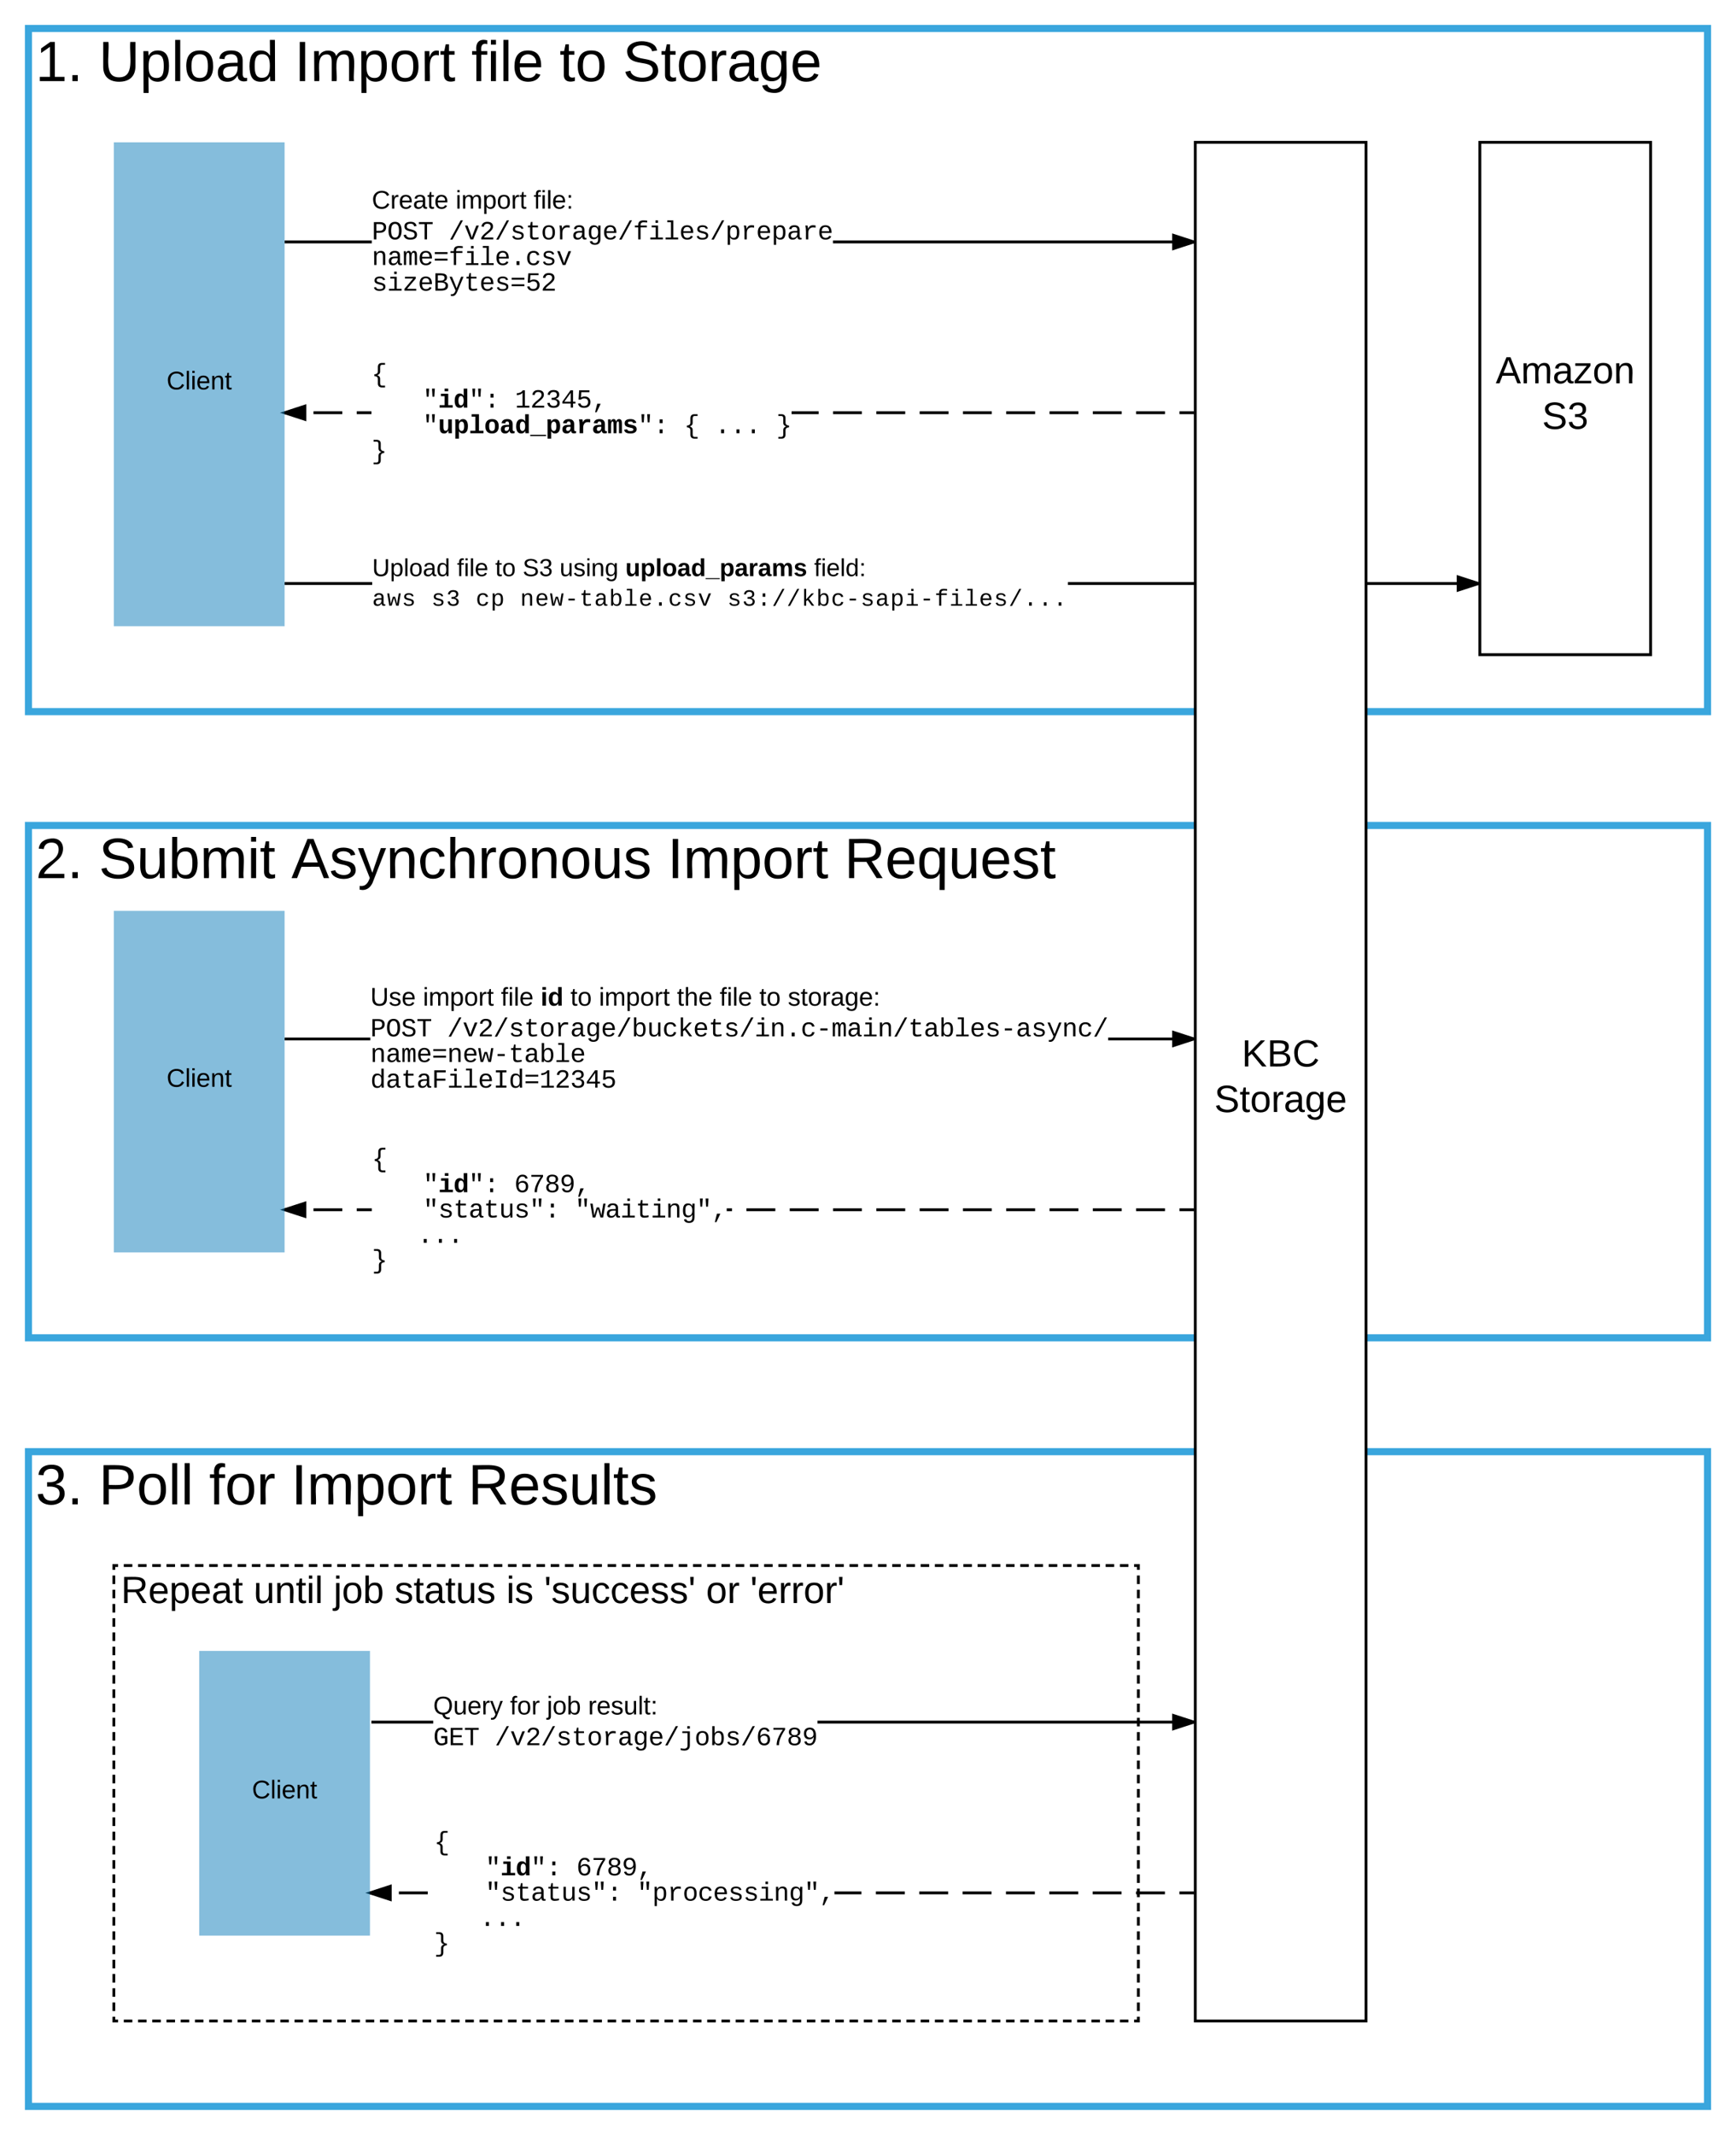 <svg xmlns="http://www.w3.org/2000/svg" xmlns:xlink="http://www.w3.org/1999/xlink" width="1220" height="1500"><g transform="translate(-80 -180)"><path d="M0 0h1360v1760H0z" fill="#fff"/><path d="M100 1660h1180v-460H100z" stroke="#3aa6dd" stroke-width="5" fill="none"/><use xlink:href="#a" transform="matrix(1,0,0,1,105,1205) translate(0 32)"/><use xlink:href="#b" transform="matrix(1,0,0,1,105,1205) translate(44.444 32)"/><use xlink:href="#c" transform="matrix(1,0,0,1,105,1205) translate(122 32)"/><use xlink:href="#d" transform="matrix(1,0,0,1,105,1205) translate(179.667 32)"/><use xlink:href="#e" transform="matrix(1,0,0,1,105,1205) translate(303.889 32)"/><path d="M160 1280h720v320H160z" fill="#fff"/><path d="M167 1280h6m4 0h6m4 0h6m4 0h6m4 0h6m4 0h6m4 0h6m4 0h6m4 0h6m4 0h6m4 0h6m4 0h6m4 0h6m4 0h6m4 0h6m4 0h6m4 0h6m4 0h6m4 0h6m4 0h6m4 0h6m4 0h6m4 0h6m4 0h6m4 0h6m4 0h6m4 0h6m4 0h6m4 0h6m4 0h6m4 0h6m4 0h6m4 0h6m4 0h6m4 0h6m4 0h6m4 0h6m4 0h6m4 0h6m4 0h6m4 0h6m4 0h6m4 0h6m4 0h6m4 0h6m4 0h6m4 0h6m4 0h6m4 0h6m4 0h6m4 0h6m4 0h6m4 0h6m4 0h6m4 0h6m4 0h6m4 0h6m4 0h6m4 0h6m4 0h6m4 0h6m4 0h6m4 0h6m4 0h6m4 0h6m4 0h6m4 0h6m4 0h6m4 0h6m4 0h6m4 0h6m4 0h3v3m0 4v6m0 4v6m0 4v6m0 4v6m0 4v6m0 4v6m0 4v6m0 4v6m0 4v6m0 4v6m0 4v6m0 4v6m0 4v6m0 4v6m0 4v6m0 4v6m0 4v6m0 4v6m0 4v6m0 4v6m0 4v6m0 4v6m0 4v6m0 4v6m0 4v6m0 4v6m0 4v6m0 4v6m0 4v6m0 4v6m0 4v6m0 4v3h-3m-4 0h-6m-4 0h-6m-4 0h-6m-4 0h-6m-4 0h-6m-4 0h-6m-4 0h-6m-4 0h-6m-4 0h-6m-4 0h-6m-4 0h-6m-4 0h-6m-4 0h-6m-4 0h-6m-4 0h-6m-4 0h-6m-4 0h-6m-4 0h-6m-4 0h-6m-4 0h-6m-4 0h-6m-4 0h-6m-4 0h-6m-4 0h-6m-4 0h-6m-4 0h-6m-4 0h-6m-4 0h-6m-4 0h-6m-4 0h-6m-4 0h-6m-4 0h-6m-4 0h-6m-4 0h-6m-4 0h-6m-4 0h-6m-4 0h-6m-4 0h-6m-4 0h-6m-4 0h-6m-4 0h-6m-4 0h-6m-4 0h-6m-4 0h-6m-4 0h-6m-4 0h-6m-4 0h-6m-4 0h-6m-4 0h-6m-4 0h-6m-4 0h-6m-4 0h-6m-4 0h-6m-4 0h-6m-4 0h-6m-4 0h-6m-4 0h-6m-4 0h-6m-4 0h-6m-4 0h-6m-4 0h-6m-4 0h-6m-4 0h-6m-4 0h-6m-4 0h-6m-4 0h-6m-4 0h-6m-4 0h-6m-4 0h-6m-4 0h-6m-4 0h-6m-4 0h-3v-3m0-4v-6m0-4v-6m0-4v-6m0-4v-6m0-4v-6m0-4v-6m0-4v-6m0-4v-6m0-4v-6m0-4v-6m0-4v-6m0-4v-6m0-4v-6m0-4v-6m0-4v-6m0-4v-6m0-4v-6m0-4v-6m0-4v-6m0-4v-6m0-4v-6m0-4v-6m0-4v-6m0-4v-6m0-4v-6m0-4v-6m0-4v-6m0-4v-6m0-4v-6m0-4v-6m0-4v-6m0-4v-3h3" stroke="#000" stroke-width="2" fill="none"/><use xlink:href="#f" transform="matrix(1,0,0,1,165,1285) translate(0 21.333)"/><use xlink:href="#g" transform="matrix(1,0,0,1,165,1285) translate(93.259 21.333)"/><use xlink:href="#h" transform="matrix(1,0,0,1,165,1285) translate(149.407 21.333)"/><use xlink:href="#i" transform="matrix(1,0,0,1,165,1285) translate(192.296 21.333)"/><use xlink:href="#j" transform="matrix(1,0,0,1,165,1285) translate(270.815 21.333)"/><use xlink:href="#k" transform="matrix(1,0,0,1,165,1285) translate(297.407 21.333)"/><use xlink:href="#l" transform="matrix(1,0,0,1,165,1285) translate(411.185 21.333)"/><use xlink:href="#m" transform="matrix(1,0,0,1,165,1285) translate(442.222 21.333)"/><path d="M100 1120h1180V760H100z" stroke="#3aa6dd" stroke-width="5" fill="none"/><use xlink:href="#n" transform="matrix(1,0,0,1,105,765) translate(0 32)"/><use xlink:href="#o" transform="matrix(1,0,0,1,105,765) translate(44.444 32)"/><use xlink:href="#p" transform="matrix(1,0,0,1,105,765) translate(179.778 32)"/><use xlink:href="#d" transform="matrix(1,0,0,1,105,765) translate(444.111 32)"/><use xlink:href="#q" transform="matrix(1,0,0,1,105,765) translate(568.333 32)"/><path d="M100 680h1180V200H100z" stroke="#3aa6dd" stroke-width="5" fill="none"/><use xlink:href="#r" transform="matrix(1,0,0,1,105,205) translate(0 32)"/><use xlink:href="#s" transform="matrix(1,0,0,1,105,205) translate(44.444 32)"/><use xlink:href="#d" transform="matrix(1,0,0,1,105,205) translate(182 32)"/><use xlink:href="#t" transform="matrix(1,0,0,1,105,205) translate(306.222 32)"/><use xlink:href="#u" transform="matrix(1,0,0,1,105,205) translate(368.222 32)"/><use xlink:href="#v" transform="matrix(1,0,0,1,105,205) translate(412.667 32)"/><path d="M280 590h839" stroke="#000" stroke-width="2" fill="none"/><path d="M1119 590l-14.27 4.64v-9.28z"/><path d="M1120 589.27v1.46l-16.27 5.28v-12zm-14.27 4l10.03-3.27-10.03-3.26z"/><path fill="#fff" d="M341.56 570.93h488.9v38.13h-488.9z"/><use xlink:href="#w" transform="matrix(1,0,0,1,341.56,570.933) translate(0 13.867)"/><use xlink:href="#x" transform="matrix(1,0,0,1,341.56,570.933) translate(59.607 13.867)"/><use xlink:href="#y" transform="matrix(1,0,0,1,341.56,570.933) translate(86.474 13.867)"/><use xlink:href="#z" transform="matrix(1,0,0,1,341.56,570.933) translate(105.733 13.867)"/><use xlink:href="#A" transform="matrix(1,0,0,1,341.56,570.933) translate(131.733 13.867)"/><use xlink:href="#B" transform="matrix(1,0,0,1,341.56,570.933) translate(177.907 13.867)"/><use xlink:href="#C" transform="matrix(1,0,0,1,341.56,570.933) translate(310.556 13.867)"/><use xlink:href="#D" transform="matrix(1,0,0,1,341.56,570.933) translate(0 34.663)"/><use xlink:href="#E" transform="matrix(1,0,0,1,341.56,570.933) translate(41.607 34.663)"/><use xlink:href="#F" transform="matrix(1,0,0,1,341.56,570.933) translate(72.812 34.663)"/><use xlink:href="#G" transform="matrix(1,0,0,1,341.56,570.933) translate(104.017 34.663)"/><use xlink:href="#H" transform="matrix(1,0,0,1,341.56,570.933) translate(249.641 34.663)"/><path d="M920 280h120v1320H920z" stroke="#000" stroke-width="2" fill="#fff"/><use xlink:href="#I" transform="matrix(1,0,0,1,925,285) translate(27.63 644.333)"/><use xlink:href="#J" transform="matrix(1,0,0,1,925,285) translate(8.37 676.333)"/><path d="M1120 280h120v360h-120z" stroke="#000" stroke-width="2" fill="#fff"/><use xlink:href="#K" transform="matrix(1,0,0,1,1125,285) translate(6.148 164.333)"/><use xlink:href="#L" transform="matrix(1,0,0,1,1125,285) translate(38.704 196.333)"/><path d="M280 350h639" stroke="#000" stroke-width="2" fill="none"/><path d="M919 350l-14.27 4.64v-9.28z"/><path d="M920 349.27v1.46L903.73 356v-12zm-14.27 4l10.03-3.27-10.03-3.26z"/><path fill="#fff" d="M341.3 312.2h324.07v75.6H341.3z"/><use xlink:href="#M" transform="matrix(1,0,0,1,341.307,312.2) translate(0 14.4)"/><use xlink:href="#N" transform="matrix(1,0,0,1,341.307,312.2) translate(58.9 14.4)"/><use xlink:href="#O" transform="matrix(1,0,0,1,341.307,312.2) translate(113.75 14.4)"/><use xlink:href="#P" transform="matrix(1,0,0,1,341.307,312.2) translate(0 35.996)"/><use xlink:href="#Q" transform="matrix(1,0,0,1,341.307,312.2) translate(54.009 35.996)"/><use xlink:href="#R" transform="matrix(1,0,0,1,341.307,312.2) translate(0 53.996)"/><use xlink:href="#S" transform="matrix(1,0,0,1,341.307,312.2) translate(0 71.996)"/><path d="M280 470h639" fill="none"/><path d="M280 470h10.14m10.15 0h20.27m10.14 0H351m10.14 0h20.3m10.13 0h20.3m10.13 0h20.3m10.13 0h20.28m10.16 0h20.28m10.15 0h20.27m10.14 0H564m10.14 0h20.3m10.13 0h20.3m10.13 0h20.3m10.13 0h20.28m10.16 0h20.28m10.15 0h20.27m10.14 0H777m10.14 0h20.3m10.13 0h20.3m10.13 0h20.3m10.13 0h20.28m10.16 0H919" stroke="#000" stroke-width="2" fill="none"/><path d="M280 470l14.27-4.64v9.28z" stroke="#000" stroke-width="2"/><path d="M920 471h-1v-2h1z"/><path fill="#fff" d="M341.04 434H636.3v72H341.04z"/><g><use xlink:href="#T" transform="matrix(1,0,0,1,341.041,434) translate(0 14.396)"/><use xlink:href="#U" transform="matrix(1,0,0,1,341.041,434) translate(36.01 32.396)"/><use xlink:href="#V" transform="matrix(1,0,0,1,341.041,434) translate(100.821 32.396)"/><use xlink:href="#W" transform="matrix(1,0,0,1,341.041,434) translate(36.01 50.396)"/><use xlink:href="#X" transform="matrix(1,0,0,1,341.041,434) translate(219.64 50.396)"/><use xlink:href="#Y" transform="matrix(1,0,0,1,341.041,434) translate(241.243 50.396)"/><use xlink:href="#Z" transform="matrix(1,0,0,1,341.041,434) translate(284.45 50.396)"/><use xlink:href="#aa" transform="matrix(1,0,0,1,341.041,434) translate(0 68.396)"/></g><path d="M280 910h639" stroke="#000" stroke-width="2" fill="none"/><path d="M919 910l-14.27 4.64v-9.28z"/><path d="M920 909.27v1.46L903.73 916v-12zm-14.27 4l10.03-3.27-10.03-3.26z"/><path fill="#fff" d="M340.26 872.2h518.5v75.6h-518.5z"/><g><use xlink:href="#ab" transform="matrix(1,0,0,1,340.258,872.2) translate(0 14.4)"/><use xlink:href="#ac" transform="matrix(1,0,0,1,340.258,872.2) translate(36.95 14.4)"/><use xlink:href="#ad" transform="matrix(1,0,0,1,340.258,872.2) translate(91.8 14.4)"/><use xlink:href="#ae" transform="matrix(1,0,0,1,340.258,872.2) translate(119.7 14.4)"/><use xlink:href="#af" transform="matrix(1,0,0,1,340.258,872.2) translate(140.65 14.4)"/><use xlink:href="#ac" transform="matrix(1,0,0,1,340.258,872.2) translate(160.65 14.4)"/><use xlink:href="#ag" transform="matrix(1,0,0,1,340.258,872.2) translate(215.5 14.4)"/><use xlink:href="#ad" transform="matrix(1,0,0,1,340.258,872.2) translate(245.5 14.4)"/><use xlink:href="#af" transform="matrix(1,0,0,1,340.258,872.2) translate(273.4 14.4)"/><use xlink:href="#ah" transform="matrix(1,0,0,1,340.258,872.2) translate(293.4 14.4)"/><use xlink:href="#P" transform="matrix(1,0,0,1,340.258,872.2) translate(0 35.996)"/><use xlink:href="#ai" transform="matrix(1,0,0,1,340.258,872.2) translate(54.009 35.996)"/><use xlink:href="#aj" transform="matrix(1,0,0,1,340.258,872.2) translate(0 53.996)"/><use xlink:href="#ak" transform="matrix(1,0,0,1,340.258,872.2) translate(0 71.996)"/></g><path d="M280 1030h639" fill="none"/><path d="M280 1030h10.14m10.15 0h20.27m10.14 0H351m10.14 0h20.3m10.13 0h20.3m10.13 0h20.3m10.13 0h20.28m10.16 0h20.28m10.15 0h20.27m10.14 0H564m10.14 0h20.3m10.13 0h20.3m10.13 0h20.3m10.13 0h20.28m10.16 0h20.28m10.15 0h20.27m10.14 0H777m10.14 0h20.3m10.13 0h20.3m10.13 0h20.3m10.13 0h20.28m10.16 0H919" stroke="#000" stroke-width="2" fill="none"/><path d="M280 1030l14.27-4.64v9.28z" stroke="#000" stroke-width="2"/><path d="M920 1031h-1v-2h1z"/><path fill="#fff" d="M341.3 985.44h249.4v89.1H341.3z"/><g><use xlink:href="#T" transform="matrix(1,0,0,1,341.311,985.444) translate(0 14.396)"/><use xlink:href="#al" transform="matrix(1,0,0,1,341.311,985.444) translate(36.01 32.219)"/><use xlink:href="#am" transform="matrix(1,0,0,1,341.311,985.444) translate(100.02 32.219)"/><use xlink:href="#an" transform="matrix(1,0,0,1,341.311,985.444) translate(36.01 49.997)"/><use xlink:href="#ao" transform="matrix(1,0,0,1,341.311,985.444) translate(142.694 49.997)"/><use xlink:href="#ap" transform="matrix(1,0,0,1,341.311,985.444) translate(0 67.774)"/><use xlink:href="#aq" transform="matrix(1,0,0,1,341.311,985.444) translate(32.005 67.774)"/><use xlink:href="#ar" transform="matrix(1,0,0,1,341.311,985.444) translate(0 85.552)"/></g><path d="M341 1390h578" stroke="#000" stroke-width="2" fill="none"/><path d="M919 1390l-14.27 4.64v-9.28z"/><path d="M920 1389.27v1.46l-16.27 5.28v-12zm-14.27 4l10.03-3.27-10.03-3.26z"/><path fill="#fff" d="M384.45 1370.2H654.5v39.6H384.45z"/><g><use xlink:href="#as" transform="matrix(1,0,0,1,384.451,1370.2) translate(0 14.4)"/><use xlink:href="#at" transform="matrix(1,0,0,1,384.451,1370.2) translate(53.95 14.4)"/><use xlink:href="#au" transform="matrix(1,0,0,1,384.451,1370.2) translate(79.9 14.4)"/><use xlink:href="#av" transform="matrix(1,0,0,1,384.451,1370.2) translate(108.85 14.4)"/><use xlink:href="#aw" transform="matrix(1,0,0,1,384.451,1370.2) translate(0 35.996)"/><use xlink:href="#ax" transform="matrix(1,0,0,1,384.451,1370.2) translate(43.207 35.996)"/></g><path d="M340 1510h579" fill="none"/><path d="M340 1510h10.16m10.16 0h20.3m10.17 0h20.3m10.16 0h20.32m10.16 0h20.3m10.17 0h20.33m10.15 0H533m10.16 0h20.3m10.17 0h20.32m10.16 0h20.32m10.16 0h20.3m10.17 0h20.32m10.16 0h20.3m10.17 0h20.32m10.15 0h20.32m10.15 0h20.3m10.17 0h20.32m10.15 0h20.3m10.17 0h20.3m10.17 0H919" stroke="#000" stroke-width="2" fill="none"/><path d="M340 1510l14.27-4.64v9.28z" stroke="#000" stroke-width="2"/><path d="M920 1511h-1v-2h1z"/><path fill="#fff" d="M385 1465.44h281.4v89.1H385z"/><g><use xlink:href="#T" transform="matrix(1,0,0,1,385.002,1465.444) translate(0 14.396)"/><use xlink:href="#al" transform="matrix(1,0,0,1,385.002,1465.444) translate(36.01 32.219)"/><use xlink:href="#am" transform="matrix(1,0,0,1,385.002,1465.444) translate(100.02 32.219)"/><use xlink:href="#an" transform="matrix(1,0,0,1,385.002,1465.444) translate(36.01 49.997)"/><use xlink:href="#ay" transform="matrix(1,0,0,1,385.002,1465.444) translate(142.694 49.997)"/><use xlink:href="#ap" transform="matrix(1,0,0,1,385.002,1465.444) translate(0 67.774)"/><use xlink:href="#aq" transform="matrix(1,0,0,1,385.002,1465.444) translate(32.005 67.774)"/><use xlink:href="#ar" transform="matrix(1,0,0,1,385.002,1465.444) translate(0 85.552)"/></g><path d="M160 280h120v340H160z" fill="#0c7cba" fill-opacity=".5"/><g><use xlink:href="#az" transform="matrix(1,0,0,1,165,285) translate(32.075 168.6)"/></g><path d="M160 820h120v240H160z" fill="#0c7cba" fill-opacity=".5"/><g><use xlink:href="#az" transform="matrix(1,0,0,1,165,825) translate(32.075 118.6)"/></g><path d="M220 1340h120v200H220z" fill="#0c7cba" fill-opacity=".5"/><g><use xlink:href="#az" transform="matrix(1,0,0,1,225,1345) translate(32.075 98.6)"/></g><defs><path d="M126-127c33 6 58 20 58 59 0 88-139 92-164 29-3-8-5-16-6-25l32-3c6 27 21 44 54 44 32 0 52-15 52-46 0-38-36-46-79-43v-28c39 1 72-4 72-42 0-27-17-43-46-43-28 0-47 15-49 41l-32-3c6-42 35-63 81-64 48-1 79 21 79 65 0 36-21 52-52 59" id="aA"/><path d="M33 0v-38h34V0H33" id="aB"/><g id="a"><use transform="matrix(0.111,0,0,0.111,0,0)" xlink:href="#aA"/><use transform="matrix(0.111,0,0,0.111,22.222,0)" xlink:href="#aB"/></g><path d="M30-248c87 1 191-15 191 75 0 78-77 80-158 76V0H30v-248zm33 125c57 0 124 11 124-50 0-59-68-47-124-48v98" id="aC"/><path d="M100-194c62-1 85 37 85 99 1 63-27 99-86 99S16-35 15-95c0-66 28-99 85-99zM99-20c44 1 53-31 53-75 0-43-8-75-51-75s-53 32-53 75 10 74 51 75" id="aD"/><path d="M24 0v-261h32V0H24" id="aE"/><g id="b"><use transform="matrix(0.111,0,0,0.111,0,0)" xlink:href="#aC"/><use transform="matrix(0.111,0,0,0.111,26.667,0)" xlink:href="#aD"/><use transform="matrix(0.111,0,0,0.111,48.889,0)" xlink:href="#aE"/><use transform="matrix(0.111,0,0,0.111,57.667,0)" xlink:href="#aE"/></g><path d="M101-234c-31-9-42 10-38 44h38v23H63V0H32v-167H5v-23h27c-7-52 17-82 69-68v24" id="aF"/><path d="M114-163C36-179 61-72 57 0H25l-1-190h30c1 12-1 29 2 39 6-27 23-49 58-41v29" id="aG"/><g id="c"><use transform="matrix(0.111,0,0,0.111,0,0)" xlink:href="#aF"/><use transform="matrix(0.111,0,0,0.111,11.111,0)" xlink:href="#aD"/><use transform="matrix(0.111,0,0,0.111,33.333,0)" xlink:href="#aG"/></g><path d="M33 0v-248h34V0H33" id="aH"/><path d="M210-169c-67 3-38 105-44 169h-31v-121c0-29-5-50-35-48C34-165 62-65 56 0H25l-1-190h30c1 10-1 24 2 32 10-44 99-50 107 0 11-21 27-35 58-36 85-2 47 119 55 194h-31v-121c0-29-5-49-35-48" id="aI"/><path d="M115-194c55 1 70 41 70 98S169 2 115 4C84 4 66-9 55-30l1 105H24l-1-265h31l2 30c10-21 28-34 59-34zm-8 174c40 0 45-34 45-75s-6-73-45-74c-42 0-51 32-51 76 0 43 10 73 51 73" id="aJ"/><path d="M59-47c-2 24 18 29 38 22v24C64 9 27 4 27-40v-127H5v-23h24l9-43h21v43h35v23H59v120" id="aK"/><g id="d"><use transform="matrix(0.111,0,0,0.111,0,0)" xlink:href="#aH"/><use transform="matrix(0.111,0,0,0.111,11.111,0)" xlink:href="#aI"/><use transform="matrix(0.111,0,0,0.111,44.333,0)" xlink:href="#aJ"/><use transform="matrix(0.111,0,0,0.111,66.556,0)" xlink:href="#aD"/><use transform="matrix(0.111,0,0,0.111,88.778,0)" xlink:href="#aG"/><use transform="matrix(0.111,0,0,0.111,102,0)" xlink:href="#aK"/></g><path d="M233-177c-1 41-23 64-60 70L243 0h-38l-65-103H63V0H30v-248c88 3 205-21 203 71zM63-129c60-2 137 13 137-47 0-61-80-42-137-45v92" id="aL"/><path d="M100-194c63 0 86 42 84 106H49c0 40 14 67 53 68 26 1 43-12 49-29l28 8c-11 28-37 45-77 45C44 4 14-33 15-96c1-61 26-98 85-98zm52 81c6-60-76-77-97-28-3 7-6 17-6 28h103" id="aM"/><path d="M135-143c-3-34-86-38-87 0 15 53 115 12 119 90S17 21 10-45l28-5c4 36 97 45 98 0-10-56-113-15-118-90-4-57 82-63 122-42 12 7 21 19 24 35" id="aN"/><path d="M84 4C-5 8 30-112 23-190h32v120c0 31 7 50 39 49 72-2 45-101 50-169h31l1 190h-30c-1-10 1-25-2-33-11 22-28 36-60 37" id="aO"/><g id="e"><use transform="matrix(0.111,0,0,0.111,0,0)" xlink:href="#aL"/><use transform="matrix(0.111,0,0,0.111,28.778,0)" xlink:href="#aM"/><use transform="matrix(0.111,0,0,0.111,51,0)" xlink:href="#aN"/><use transform="matrix(0.111,0,0,0.111,71,0)" xlink:href="#aO"/><use transform="matrix(0.111,0,0,0.111,93.222,0)" xlink:href="#aE"/><use transform="matrix(0.111,0,0,0.111,102,0)" xlink:href="#aK"/><use transform="matrix(0.111,0,0,0.111,113.111,0)" xlink:href="#aN"/></g><path d="M141-36C126-15 110 5 73 4 37 3 15-17 15-53c-1-64 63-63 125-63 3-35-9-54-41-54-24 1-41 7-42 31l-33-3c5-37 33-52 76-52 45 0 72 20 72 64v82c-1 20 7 32 28 27v20c-31 9-61-2-59-35zM48-53c0 20 12 33 32 33 41-3 63-29 60-74-43 2-92-5-92 41" id="aP"/><g id="f"><use transform="matrix(0.074,0,0,0.074,0,0)" xlink:href="#aL"/><use transform="matrix(0.074,0,0,0.074,19.185,0)" xlink:href="#aM"/><use transform="matrix(0.074,0,0,0.074,34,0)" xlink:href="#aJ"/><use transform="matrix(0.074,0,0,0.074,48.815,0)" xlink:href="#aM"/><use transform="matrix(0.074,0,0,0.074,63.63,0)" xlink:href="#aP"/><use transform="matrix(0.074,0,0,0.074,78.444,0)" xlink:href="#aK"/></g><path d="M117-194c89-4 53 116 60 194h-32v-121c0-31-8-49-39-48C34-167 62-67 57 0H25l-1-190h30c1 10-1 24 2 32 11-22 29-35 61-36" id="aQ"/><path d="M24-231v-30h32v30H24zM24 0v-190h32V0H24" id="aR"/><g id="g"><use transform="matrix(0.074,0,0,0.074,0,0)" xlink:href="#aO"/><use transform="matrix(0.074,0,0,0.074,14.815,0)" xlink:href="#aQ"/><use transform="matrix(0.074,0,0,0.074,29.63,0)" xlink:href="#aK"/><use transform="matrix(0.074,0,0,0.074,37.037,0)" xlink:href="#aR"/><use transform="matrix(0.074,0,0,0.074,42.889,0)" xlink:href="#aE"/></g><path d="M24-231v-30h32v30H24zM-9 49c24 4 33-6 33-30v-209h32V24c2 40-23 58-65 49V49" id="aS"/><path d="M115-194c53 0 69 39 70 98 0 66-23 100-70 100C84 3 66-7 56-30L54 0H23l1-261h32v101c10-23 28-34 59-34zm-8 174c40 0 45-34 45-75 0-40-5-75-45-74-42 0-51 32-51 76 0 43 10 73 51 73" id="aT"/><g id="h"><use transform="matrix(0.074,0,0,0.074,0,0)" xlink:href="#aS"/><use transform="matrix(0.074,0,0,0.074,5.852,0)" xlink:href="#aD"/><use transform="matrix(0.074,0,0,0.074,20.667,0)" xlink:href="#aT"/></g><g id="i"><use transform="matrix(0.074,0,0,0.074,0,0)" xlink:href="#aN"/><use transform="matrix(0.074,0,0,0.074,13.333,0)" xlink:href="#aK"/><use transform="matrix(0.074,0,0,0.074,20.741,0)" xlink:href="#aP"/><use transform="matrix(0.074,0,0,0.074,35.556,0)" xlink:href="#aK"/><use transform="matrix(0.074,0,0,0.074,42.963,0)" xlink:href="#aO"/><use transform="matrix(0.074,0,0,0.074,57.778,0)" xlink:href="#aN"/></g><g id="j"><use transform="matrix(0.074,0,0,0.074,0,0)" xlink:href="#aR"/><use transform="matrix(0.074,0,0,0.074,5.852,0)" xlink:href="#aN"/></g><path d="M47-170H22l-4-78h33" id="aU"/><path d="M96-169c-40 0-48 33-48 73s9 75 48 75c24 0 41-14 43-38l32 2c-6 37-31 61-74 61-59 0-76-41-82-99-10-93 101-131 147-64 4 7 5 14 7 22l-32 3c-4-21-16-35-41-35" id="aV"/><g id="k"><use transform="matrix(0.074,0,0,0.074,0,0)" xlink:href="#aU"/><use transform="matrix(0.074,0,0,0.074,5.037,0)" xlink:href="#aN"/><use transform="matrix(0.074,0,0,0.074,18.37,0)" xlink:href="#aO"/><use transform="matrix(0.074,0,0,0.074,33.185,0)" xlink:href="#aV"/><use transform="matrix(0.074,0,0,0.074,46.519,0)" xlink:href="#aV"/><use transform="matrix(0.074,0,0,0.074,59.852,0)" xlink:href="#aM"/><use transform="matrix(0.074,0,0,0.074,74.667,0)" xlink:href="#aN"/><use transform="matrix(0.074,0,0,0.074,88,0)" xlink:href="#aN"/><use transform="matrix(0.074,0,0,0.074,101.333,0)" xlink:href="#aU"/></g><g id="l"><use transform="matrix(0.074,0,0,0.074,0,0)" xlink:href="#aD"/><use transform="matrix(0.074,0,0,0.074,14.815,0)" xlink:href="#aG"/></g><g id="m"><use transform="matrix(0.074,0,0,0.074,0,0)" xlink:href="#aU"/><use transform="matrix(0.074,0,0,0.074,5.037,0)" xlink:href="#aM"/><use transform="matrix(0.074,0,0,0.074,19.852,0)" xlink:href="#aG"/><use transform="matrix(0.074,0,0,0.074,28.667,0)" xlink:href="#aG"/><use transform="matrix(0.074,0,0,0.074,37.481,0)" xlink:href="#aD"/><use transform="matrix(0.074,0,0,0.074,52.296,0)" xlink:href="#aG"/><use transform="matrix(0.074,0,0,0.074,61.111,0)" xlink:href="#aU"/></g><path d="M101-251c82-7 93 87 43 132L82-64C71-53 59-42 53-27h129V0H18c2-99 128-94 128-182 0-28-16-43-45-43s-46 15-49 41l-32-3c6-41 34-60 81-64" id="aW"/><g id="n"><use transform="matrix(0.111,0,0,0.111,0,0)" xlink:href="#aW"/><use transform="matrix(0.111,0,0,0.111,22.222,0)" xlink:href="#aB"/></g><path d="M185-189c-5-48-123-54-124 2 14 75 158 14 163 119 3 78-121 87-175 55-17-10-28-26-33-46l33-7c5 56 141 63 141-1 0-78-155-14-162-118-5-82 145-84 179-34 5 7 8 16 11 25" id="aX"/><g id="o"><use transform="matrix(0.111,0,0,0.111,0,0)" xlink:href="#aX"/><use transform="matrix(0.111,0,0,0.111,26.667,0)" xlink:href="#aO"/><use transform="matrix(0.111,0,0,0.111,48.889,0)" xlink:href="#aT"/><use transform="matrix(0.111,0,0,0.111,71.111,0)" xlink:href="#aI"/><use transform="matrix(0.111,0,0,0.111,104.333,0)" xlink:href="#aR"/><use transform="matrix(0.111,0,0,0.111,113.111,0)" xlink:href="#aK"/></g><path d="M205 0l-28-72H64L36 0H1l101-248h38L239 0h-34zm-38-99l-47-123c-12 45-31 82-46 123h93" id="aY"/><path d="M179-190L93 31C79 59 56 82 12 73V49c39 6 53-20 64-50L1-190h34L92-34l54-156h33" id="aZ"/><path d="M106-169C34-169 62-67 57 0H25v-261h32l-1 103c12-21 28-36 61-36 89 0 53 116 60 194h-32v-121c2-32-8-49-39-48" id="ba"/><g id="p"><use transform="matrix(0.111,0,0,0.111,0,0)" xlink:href="#aY"/><use transform="matrix(0.111,0,0,0.111,26.667,0)" xlink:href="#aN"/><use transform="matrix(0.111,0,0,0.111,46.667,0)" xlink:href="#aZ"/><use transform="matrix(0.111,0,0,0.111,66.667,0)" xlink:href="#aQ"/><use transform="matrix(0.111,0,0,0.111,88.889,0)" xlink:href="#aV"/><use transform="matrix(0.111,0,0,0.111,108.889,0)" xlink:href="#ba"/><use transform="matrix(0.111,0,0,0.111,131.111,0)" xlink:href="#aG"/><use transform="matrix(0.111,0,0,0.111,144.333,0)" xlink:href="#aD"/><use transform="matrix(0.111,0,0,0.111,166.556,0)" xlink:href="#aQ"/><use transform="matrix(0.111,0,0,0.111,188.778,0)" xlink:href="#aD"/><use transform="matrix(0.111,0,0,0.111,211,0)" xlink:href="#aO"/><use transform="matrix(0.111,0,0,0.111,233.222,0)" xlink:href="#aN"/></g><path d="M145-31C134-9 116 4 85 4 32 4 16-35 15-94c0-59 17-99 70-100 32-1 48 14 60 33 0-11-1-24 2-32h30l-1 268h-32zM93-21c41 0 51-33 51-76s-8-73-50-73c-40 0-46 35-46 75s5 74 45 74" id="bb"/><g id="q"><use transform="matrix(0.111,0,0,0.111,0,0)" xlink:href="#aL"/><use transform="matrix(0.111,0,0,0.111,28.778,0)" xlink:href="#aM"/><use transform="matrix(0.111,0,0,0.111,51,0)" xlink:href="#bb"/><use transform="matrix(0.111,0,0,0.111,73.222,0)" xlink:href="#aO"/><use transform="matrix(0.111,0,0,0.111,95.444,0)" xlink:href="#aM"/><use transform="matrix(0.111,0,0,0.111,117.667,0)" xlink:href="#aN"/><use transform="matrix(0.111,0,0,0.111,137.667,0)" xlink:href="#aK"/></g><path d="M27 0v-27h64v-190l-56 39v-29l58-41h29v221h61V0H27" id="bc"/><g id="r"><use transform="matrix(0.111,0,0,0.111,0,0)" xlink:href="#bc"/><use transform="matrix(0.111,0,0,0.111,22.222,0)" xlink:href="#aB"/></g><path d="M232-93c-1 65-40 97-104 97C67 4 28-28 28-90v-158h33c8 89-33 224 67 224 102 0 64-133 71-224h33v155" id="bd"/><path d="M85-194c31 0 48 13 60 33l-1-100h32l1 261h-30c-2-10 0-23-3-31C134-8 116 4 85 4 32 4 16-35 15-94c0-66 23-100 70-100zm9 24c-40 0-46 34-46 75 0 40 6 74 45 74 42 0 51-32 51-76 0-42-9-74-50-73" id="be"/><g id="s"><use transform="matrix(0.111,0,0,0.111,0,0)" xlink:href="#bd"/><use transform="matrix(0.111,0,0,0.111,28.778,0)" xlink:href="#aJ"/><use transform="matrix(0.111,0,0,0.111,51,0)" xlink:href="#aE"/><use transform="matrix(0.111,0,0,0.111,59.778,0)" xlink:href="#aD"/><use transform="matrix(0.111,0,0,0.111,82,0)" xlink:href="#aP"/><use transform="matrix(0.111,0,0,0.111,104.222,0)" xlink:href="#be"/></g><g id="t"><use transform="matrix(0.111,0,0,0.111,0,0)" xlink:href="#aF"/><use transform="matrix(0.111,0,0,0.111,11.111,0)" xlink:href="#aR"/><use transform="matrix(0.111,0,0,0.111,19.889,0)" xlink:href="#aE"/><use transform="matrix(0.111,0,0,0.111,28.667,0)" xlink:href="#aM"/></g><g id="u"><use transform="matrix(0.111,0,0,0.111,0,0)" xlink:href="#aK"/><use transform="matrix(0.111,0,0,0.111,11.111,0)" xlink:href="#aD"/></g><path d="M177-190C167-65 218 103 67 71c-23-6-38-20-44-43l32-5c15 47 100 32 89-28v-30C133-14 115 1 83 1 29 1 15-40 15-95c0-56 16-97 71-98 29-1 48 16 59 35 1-10 0-23 2-32h30zM94-22c36 0 50-32 50-73 0-42-14-75-50-75-39 0-46 34-46 75s6 73 46 73" id="bf"/><g id="v"><use transform="matrix(0.111,0,0,0.111,0,0)" xlink:href="#aX"/><use transform="matrix(0.111,0,0,0.111,26.667,0)" xlink:href="#aK"/><use transform="matrix(0.111,0,0,0.111,37.778,0)" xlink:href="#aD"/><use transform="matrix(0.111,0,0,0.111,60,0)" xlink:href="#aG"/><use transform="matrix(0.111,0,0,0.111,73.222,0)" xlink:href="#aP"/><use transform="matrix(0.111,0,0,0.111,95.444,0)" xlink:href="#bf"/><use transform="matrix(0.111,0,0,0.111,117.667,0)" xlink:href="#aM"/></g><g id="w"><use transform="matrix(0.048,0,0,0.048,0,0)" xlink:href="#bd"/><use transform="matrix(0.048,0,0,0.048,12.47,0)" xlink:href="#aJ"/><use transform="matrix(0.048,0,0,0.048,22.1,0)" xlink:href="#aE"/><use transform="matrix(0.048,0,0,0.048,25.904,0)" xlink:href="#aD"/><use transform="matrix(0.048,0,0,0.048,35.533,0)" xlink:href="#aP"/><use transform="matrix(0.048,0,0,0.048,45.163,0)" xlink:href="#be"/></g><g id="x"><use transform="matrix(0.048,0,0,0.048,0,0)" xlink:href="#aF"/><use transform="matrix(0.048,0,0,0.048,4.815,0)" xlink:href="#aR"/><use transform="matrix(0.048,0,0,0.048,8.619,0)" xlink:href="#aE"/><use transform="matrix(0.048,0,0,0.048,12.422,0)" xlink:href="#aM"/></g><g id="y"><use transform="matrix(0.048,0,0,0.048,0,0)" xlink:href="#aK"/><use transform="matrix(0.048,0,0,0.048,4.815,0)" xlink:href="#aD"/></g><g id="z"><use transform="matrix(0.048,0,0,0.048,0,0)" xlink:href="#aX"/><use transform="matrix(0.048,0,0,0.048,11.556,0)" xlink:href="#aA"/></g><g id="A"><use transform="matrix(0.048,0,0,0.048,0,0)" xlink:href="#aO"/><use transform="matrix(0.048,0,0,0.048,9.63,0)" xlink:href="#aN"/><use transform="matrix(0.048,0,0,0.048,18.296,0)" xlink:href="#aR"/><use transform="matrix(0.048,0,0,0.048,22.1,0)" xlink:href="#aQ"/><use transform="matrix(0.048,0,0,0.048,31.73,0)" xlink:href="#bf"/></g><path d="M85 4C-2 5 27-109 22-190h50c7 57-23 150 33 157 60-5 35-97 40-157h50l1 190h-47c-2-12 1-28-3-38-12 25-28 42-61 42" id="bg"/><path d="M135-194c53 0 70 44 70 98 0 56-19 98-73 100-31 1-45-17-59-34 3 33 2 69 2 105H25l-1-265h48c2 10 0 23 3 31 11-24 29-35 60-35zM114-30c33 0 39-31 40-66 0-38-9-64-40-64-56 0-55 130 0 130" id="bh"/><path d="M25 0v-261h50V0H25" id="bi"/><path d="M110-194c64 0 96 36 96 99 0 64-35 99-97 99-61 0-95-36-95-99 0-62 34-99 96-99zm-1 164c35 0 45-28 45-65 0-40-10-65-43-65-34 0-45 26-45 65 0 36 10 65 43 65" id="bj"/><path d="M133-34C117-15 103 5 69 4 32 3 11-16 11-54c-1-60 55-63 116-61 1-26-3-47-28-47-18 1-26 9-28 27l-52-2c7-38 36-58 82-57s74 22 75 68l1 82c-1 14 12 18 25 15v27c-30 8-71 5-69-32zm-48 3c29 0 43-24 42-57-32 0-66-3-65 30 0 17 8 27 23 27" id="bk"/><path d="M88-194c31-1 46 15 58 34l-1-101h50l1 261h-48c-2-10 0-23-3-31C134-8 116 4 84 4 32 4 16-41 15-95c0-56 19-97 73-99zm17 164c33 0 40-30 41-66 1-37-9-64-41-64s-38 30-39 65c0 43 13 65 39 65" id="bl"/><path d="M-4 44V30h207v14H-4" id="bm"/><path d="M135-150c-39-12-60 13-60 57V0H25l-1-190h47c2 13-1 29 3 40 6-28 27-53 61-41v41" id="bn"/><path d="M220-157c-53 9-28 100-34 157h-49v-107c1-27-5-49-29-50C55-147 81-57 75 0H25l-1-190h47c2 12-1 28 3 38 10-53 101-56 108 0 13-22 24-43 59-42 82 1 51 116 57 194h-49v-107c-1-25-5-48-29-50" id="bo"/><path d="M137-138c1-29-70-34-71-4 15 46 118 7 119 86 1 83-164 76-172 9l43-7c4 19 20 25 44 25 33 8 57-30 24-41C81-84 22-81 20-136c-2-80 154-74 161-7" id="bp"/><g id="B"><use transform="matrix(0.048,0,0,0.048,0,0)" xlink:href="#bg"/><use transform="matrix(0.048,0,0,0.048,10.544,0)" xlink:href="#bh"/><use transform="matrix(0.048,0,0,0.048,21.089,0)" xlink:href="#bi"/><use transform="matrix(0.048,0,0,0.048,25.904,0)" xlink:href="#bj"/><use transform="matrix(0.048,0,0,0.048,36.448,0)" xlink:href="#bk"/><use transform="matrix(0.048,0,0,0.048,46.078,0)" xlink:href="#bl"/><use transform="matrix(0.048,0,0,0.048,56.622,0)" xlink:href="#bm"/><use transform="matrix(0.048,0,0,0.048,66.252,0)" xlink:href="#bh"/><use transform="matrix(0.048,0,0,0.048,76.796,0)" xlink:href="#bk"/><use transform="matrix(0.048,0,0,0.048,86.426,0)" xlink:href="#bn"/><use transform="matrix(0.048,0,0,0.048,93.167,0)" xlink:href="#bk"/><use transform="matrix(0.048,0,0,0.048,102.796,0)" xlink:href="#bo"/><use transform="matrix(0.048,0,0,0.048,118.204,0)" xlink:href="#bp"/></g><path d="M33-154v-36h34v36H33zM33 0v-36h34V0H33" id="bq"/><g id="C"><use transform="matrix(0.048,0,0,0.048,0,0)" xlink:href="#aF"/><use transform="matrix(0.048,0,0,0.048,4.815,0)" xlink:href="#aR"/><use transform="matrix(0.048,0,0,0.048,8.619,0)" xlink:href="#aM"/><use transform="matrix(0.048,0,0,0.048,18.248,0)" xlink:href="#aE"/><use transform="matrix(0.048,0,0,0.048,22.052,0)" xlink:href="#be"/><use transform="matrix(0.048,0,0,0.048,31.681,0)" xlink:href="#bq"/></g><path d="M1000-272c3 95 12 159 101 161 21 0 41-3 59-7V-6c-44 10-86 16-139 16-141 2-191-84-197-217h-6C748-76 648 20 446 20c-207 0-318-120-318-322 0-266 194-348 454-354l236-4c12-191-40-305-222-305-140 0-220 47-232 172l-188-17c33-204 181-292 423-292 255 0 401 118 401 364v466zm-683-27c0 109 63 184 175 182 166-3 259-96 306-217 24-65 20-120 20-200-232 7-501-28-501 235" id="br"/><path d="M1018 0H814c-67-224-138-444-200-673C552-442 476-224 407 0H204L21-1082h178c43 310 105 601 126 933 54-225 128-425 193-638h193c63 212 134 415 185 638 22-336 90-622 136-933h176" id="bs"/><path d="M873-819c-18-114-119-146-250-146-163 0-245 50-245 151 0 151 170 148 294 185 182 54 388 94 388 320 0 240-189 325-439 329-245 4-410-69-454-268l159-31c24 133 136 168 295 165 144-2 270-31 270-171 0-164-195-160-331-202-167-52-350-87-350-299 0-218 173-315 413-313 220 2 373 77 412 260" id="bt"/><g id="D"><use transform="matrix(0.008,0,0,0.008,0,0)" xlink:href="#br"/><use transform="matrix(0.008,0,0,0.008,10.402,0)" xlink:href="#bs"/><use transform="matrix(0.008,0,0,0.008,20.803,0)" xlink:href="#bt"/></g><path d="M1060-1016c0 191-128 285-295 323v4c154 18 262 91 313 209 14 35 21 72 21 110 0 277-194 390-478 390-292 0-457-129-493-382l186-17c24 161 121 250 307 250 172 1 298-80 291-247-8-208-220-239-446-233v-156c217 9 409-34 409-232 0-152-102-225-264-225-159 0-264 88-278 233l-181-14c33-239 196-367 461-367 264 0 447 102 447 354" id="bu"/><g id="E"><use transform="matrix(0.008,0,0,0.008,0,0)" xlink:href="#bt"/><use transform="matrix(0.008,0,0,0.008,10.402,0)" xlink:href="#bu"/></g><path d="M631 20c-350 0-501-215-501-562 0-355 162-560 502-560 250 0 399 118 446 323l-192 14c-23-124-109-196-262-196-242 0-305 171-305 415 1 245 61 427 304 427 151 0 248-77 267-215l190 12C1039-107 883 20 631 20" id="bv"/><path d="M698-1104c312 3 392 244 392 558 0 315-82 566-392 566-169 0-277-65-331-184h-5c8 188 2 394 4 589H185V-858c0-76-1-156-6-224h175c6 52 9 120 10 178h4c58-122 150-202 330-200zm-49 991c225 0 255-203 255-433 0-225-32-419-253-419-236 0-285 192-285 441 0 237 53 411 283 411" id="bw"/><g id="F"><use transform="matrix(0.008,0,0,0.008,0,0)" xlink:href="#bv"/><use transform="matrix(0.008,0,0,0.008,10.402,0)" xlink:href="#bw"/></g><path d="M706-1102c241 0 344 136 343 381V0H868v-695c1-168-57-273-220-268-190 6-283 138-283 336V0H185c-3-360 6-732-6-1082h170c4 54 7 126 8 185h3c63-121 164-204 346-205" id="bx"/><path d="M617-1102c355 0 481 238 477 599H322c5 222 84 388 301 388 144 0 244-59 284-166l158 45C1002-72 854 20 623 20c-342 0-490-220-490-568 0-346 151-554 484-554zm291 461c-18-192-90-328-289-328-194 0-287 128-295 328h584" id="by"/><path d="M334-464v-160h560v160H334" id="bz"/><path d="M682 16c-209 0-323-80-324-285v-671H190v-142h170l58-282h120v282h432v142H538v652c2 114 60 155 182 155 106 0 209-16 297-34v137C921-4 806 16 682 16" id="bA"/><path d="M365-904c58-129 161-200 334-200 130 0 228 46 293 138s98 233 98 420c0 189-34 331-102 425S824 20 698 20c-170 0-275-64-336-184 0 55-3 116-9 164H179c5-68 6-147 6-223v-1261h180c-2 193 4 394-4 580h4zm283 791c221 0 256-197 256-427 0-229-34-425-254-425-236 0-285 195-285 441 0 237 53 411 283 411" id="bB"/><path d="M736-142h380V0H134v-142h422v-1200H267v-142h469v1342" id="bC"/><path d="M496 0v-299h235V0H496" id="bD"/><path d="M715 0H502L69-1082h202c94 253 197 500 285 758 19 57 36 126 52 183 96-335 234-626 350-941h201" id="bE"/><g id="G"><use transform="matrix(0.008,0,0,0.008,0,0)" xlink:href="#bx"/><use transform="matrix(0.008,0,0,0.008,10.402,0)" xlink:href="#by"/><use transform="matrix(0.008,0,0,0.008,20.803,0)" xlink:href="#bs"/><use transform="matrix(0.008,0,0,0.008,31.205,0)" xlink:href="#bz"/><use transform="matrix(0.008,0,0,0.008,41.607,0)" xlink:href="#bA"/><use transform="matrix(0.008,0,0,0.008,52.008,0)" xlink:href="#br"/><use transform="matrix(0.008,0,0,0.008,62.41,0)" xlink:href="#bB"/><use transform="matrix(0.008,0,0,0.008,72.812,0)" xlink:href="#bC"/><use transform="matrix(0.008,0,0,0.008,83.214,0)" xlink:href="#by"/><use transform="matrix(0.008,0,0,0.008,93.615,0)" xlink:href="#bD"/><use transform="matrix(0.008,0,0,0.008,104.017,0)" xlink:href="#bv"/><use transform="matrix(0.008,0,0,0.008,114.419,0)" xlink:href="#bt"/><use transform="matrix(0.008,0,0,0.008,124.82,0)" xlink:href="#bE"/></g><path d="M496 0v-299h235V0H496zm0-783v-299h235v299H496" id="bF"/><path d="M114 20l821-1504h178L296 20H114" id="bG"/><path d="M914 0L548-499l-132 98V0H236v-1484h180v927l475-525h211L663-617 1125 0H914" id="bH"/><path d="M745-142h380V0H143v-142h422v-798H246v-142h499v940zM545-1292v-192h200v192H545" id="bI"/><path d="M839-1335c-182-6-269 67-259 253h491v142H580V0H400v-940H138v-142h262c-15-293 132-408 418-402 94 2 200 7 281 21v145c-75-10-177-14-260-17" id="bJ"/><g id="H"><use transform="matrix(0.008,0,0,0.008,0,0)" xlink:href="#bt"/><use transform="matrix(0.008,0,0,0.008,10.402,0)" xlink:href="#bu"/><use transform="matrix(0.008,0,0,0.008,20.803,0)" xlink:href="#bF"/><use transform="matrix(0.008,0,0,0.008,31.205,0)" xlink:href="#bG"/><use transform="matrix(0.008,0,0,0.008,41.607,0)" xlink:href="#bG"/><use transform="matrix(0.008,0,0,0.008,52.008,0)" xlink:href="#bH"/><use transform="matrix(0.008,0,0,0.008,62.41,0)" xlink:href="#bB"/><use transform="matrix(0.008,0,0,0.008,72.812,0)" xlink:href="#bv"/><use transform="matrix(0.008,0,0,0.008,83.214,0)" xlink:href="#bz"/><use transform="matrix(0.008,0,0,0.008,93.615,0)" xlink:href="#bt"/><use transform="matrix(0.008,0,0,0.008,104.017,0)" xlink:href="#br"/><use transform="matrix(0.008,0,0,0.008,114.419,0)" xlink:href="#bw"/><use transform="matrix(0.008,0,0,0.008,124.82,0)" xlink:href="#bI"/><use transform="matrix(0.008,0,0,0.008,135.222,0)" xlink:href="#bz"/><use transform="matrix(0.008,0,0,0.008,145.624,0)" xlink:href="#bJ"/><use transform="matrix(0.008,0,0,0.008,156.025,0)" xlink:href="#bI"/><use transform="matrix(0.008,0,0,0.008,166.427,0)" xlink:href="#bC"/><use transform="matrix(0.008,0,0,0.008,176.829,0)" xlink:href="#by"/><use transform="matrix(0.008,0,0,0.008,187.23,0)" xlink:href="#bt"/><use transform="matrix(0.008,0,0,0.008,197.632,0)" xlink:href="#bG"/><use transform="matrix(0.008,0,0,0.008,208.034,0)" xlink:href="#bD"/><use transform="matrix(0.008,0,0,0.008,218.436,0)" xlink:href="#bD"/><use transform="matrix(0.008,0,0,0.008,228.837,0)" xlink:href="#bD"/></g><path d="M194 0L95-120 63-95V0H30v-248h33v124l119-124h40L117-140 236 0h-42" id="bK"/><path d="M160-131c35 5 61 23 61 61C221 17 115-2 30 0v-248c76 3 177-17 177 60 0 33-19 50-47 57zm-97-11c50-1 110 9 110-42 0-47-63-36-110-37v79zm0 115c55-2 124 14 124-45 0-56-70-42-124-44v89" id="bL"/><path d="M212-179c-10-28-35-45-73-45-59 0-87 40-87 99 0 60 29 101 89 101 43 0 62-24 78-52l27 14C228-24 195 4 139 4 59 4 22-46 18-125c-6-104 99-153 187-111 19 9 31 26 39 46" id="bM"/><g id="I"><use transform="matrix(0.074,0,0,0.074,0,0)" xlink:href="#bK"/><use transform="matrix(0.074,0,0,0.074,17.778,0)" xlink:href="#bL"/><use transform="matrix(0.074,0,0,0.074,35.556,0)" xlink:href="#bM"/></g><g id="J"><use transform="matrix(0.074,0,0,0.074,0,0)" xlink:href="#aX"/><use transform="matrix(0.074,0,0,0.074,17.778,0)" xlink:href="#aK"/><use transform="matrix(0.074,0,0,0.074,25.185,0)" xlink:href="#aD"/><use transform="matrix(0.074,0,0,0.074,40,0)" xlink:href="#aG"/><use transform="matrix(0.074,0,0,0.074,48.815,0)" xlink:href="#aP"/><use transform="matrix(0.074,0,0,0.074,63.63,0)" xlink:href="#bf"/><use transform="matrix(0.074,0,0,0.074,78.444,0)" xlink:href="#aM"/></g><path d="M9 0v-24l116-142H16v-24h144v24L44-24h123V0H9" id="bN"/><g id="K"><use transform="matrix(0.074,0,0,0.074,0,0)" xlink:href="#aY"/><use transform="matrix(0.074,0,0,0.074,17.778,0)" xlink:href="#aI"/><use transform="matrix(0.074,0,0,0.074,39.926,0)" xlink:href="#aP"/><use transform="matrix(0.074,0,0,0.074,54.741,0)" xlink:href="#bN"/><use transform="matrix(0.074,0,0,0.074,68.074,0)" xlink:href="#aD"/><use transform="matrix(0.074,0,0,0.074,82.889,0)" xlink:href="#aQ"/></g><g id="L"><use transform="matrix(0.074,0,0,0.074,0,0)" xlink:href="#aX"/><use transform="matrix(0.074,0,0,0.074,17.778,0)" xlink:href="#aA"/></g><g id="M"><use transform="matrix(0.05,0,0,0.05,0,0)" xlink:href="#bM"/><use transform="matrix(0.05,0,0,0.05,12.95,0)" xlink:href="#aG"/><use transform="matrix(0.05,0,0,0.05,18.9,0)" xlink:href="#aM"/><use transform="matrix(0.05,0,0,0.05,28.9,0)" xlink:href="#aP"/><use transform="matrix(0.05,0,0,0.05,38.9,0)" xlink:href="#aK"/><use transform="matrix(0.05,0,0,0.05,43.9,0)" xlink:href="#aM"/></g><g id="N"><use transform="matrix(0.05,0,0,0.05,0,0)" xlink:href="#aR"/><use transform="matrix(0.05,0,0,0.05,3.95,0)" xlink:href="#aI"/><use transform="matrix(0.05,0,0,0.05,18.9,0)" xlink:href="#aJ"/><use transform="matrix(0.05,0,0,0.05,28.9,0)" xlink:href="#aD"/><use transform="matrix(0.05,0,0,0.05,38.9,0)" xlink:href="#aG"/><use transform="matrix(0.05,0,0,0.05,44.85,0)" xlink:href="#aK"/></g><g id="O"><use transform="matrix(0.05,0,0,0.05,0,0)" xlink:href="#aF"/><use transform="matrix(0.05,0,0,0.05,5,0)" xlink:href="#aR"/><use transform="matrix(0.05,0,0,0.05,8.95,0)" xlink:href="#aE"/><use transform="matrix(0.05,0,0,0.05,12.9,0)" xlink:href="#aM"/><use transform="matrix(0.05,0,0,0.05,22.9,0)" xlink:href="#bq"/></g><path d="M622-1349c296 4 497 117 497 404 0 282-193 424-485 431H353V0H162v-1349h460zm-15 684c195-3 320-88 320-277 0-184-129-255-328-254H353v531h254" id="bO"/><path d="M102-681c0-398 126-689 513-689 165 0 291 58 379 174s132 287 132 515c-1 318-88 554-298 657-123 61-317 58-438-3-206-104-288-341-288-654zm749 406c94-160 97-656-5-807-57-85-130-132-231-132-104 0-178 47-234 132-101 153-99 655 1 809 57 89 130 138 232 138 109 0 184-49 237-140" id="bP"/><path d="M614-1226c-167 1-283 53-283 213 0 183 186 193 334 234 230 63 463 120 463 409 0 286-219 387-518 390C309 23 131-98 79-338l185-37c34 165 149 248 351 246 184-2 324-58 324-238 0-203-207-221-372-266-210-57-422-111-422-377 0-267 201-356 470-360 279-5 430 101 480 324l-188 33c-28-141-121-215-293-213" id="bQ"/><path d="M709-1193V0H519v-1193H76v-156h1076v156H709" id="bR"/><g id="P"><use transform="matrix(0.009,0,0,0.009,0,0)" xlink:href="#bO"/><use transform="matrix(0.009,0,0,0.009,10.802,0)" xlink:href="#bP"/><use transform="matrix(0.009,0,0,0.009,21.604,0)" xlink:href="#bQ"/><use transform="matrix(0.009,0,0,0.009,32.405,0)" xlink:href="#bR"/></g><path d="M611-1370c266 0 451 106 451 368 0 147-77 243-154 327-132 144-316 255-451 395-42 44-75 87-96 134h723V0H144v-117c124-264 387-411 582-603 73-72 151-147 151-271 0-161-104-231-266-231-163 0-249 90-268 238l-184-17c35-233 185-369 452-369" id="bS"/><path d="M615-1102c343 0 484 203 482 560-1 347-147 562-488 562-336 0-475-219-479-562-4-349 156-560 485-560zm-8 989c240 0 301-180 301-429 0-245-55-427-290-427-236 0-299 181-299 427 0 243 61 429 288 429" id="bT"/><path d="M839-1102c70 0 148 7 206 17v167c-112-18-268-36-363 15-129 69-208 203-208 395V0H294c-10-367 32-789-52-1082h171c21 75 41 161 48 250h5c67-152 152-270 373-270" id="bU"/><path d="M1048-32c-2 300-135 456-433 456-222-1-358-88-400-267l184-25c22 99 100 157 222 156 184-2 248-125 248-315 0-64 3-133-2-194C807-100 706-13 524-12c-306 0-381-228-381-537 0-318 85-550 400-550 164 0 271 83 325 202h3c1-60 3-134 12-185h171c-13 339-4 702-6 1050zM585-145c210-8 284-178 284-406 0-192-52-331-177-392-33-16-69-22-104-22-223 2-259 184-259 414 0 229 31 415 256 406" id="bV"/><g id="Q"><use transform="matrix(0.009,0,0,0.009,0,0)" xlink:href="#bG"/><use transform="matrix(0.009,0,0,0.009,10.802,0)" xlink:href="#bE"/><use transform="matrix(0.009,0,0,0.009,21.604,0)" xlink:href="#bS"/><use transform="matrix(0.009,0,0,0.009,32.405,0)" xlink:href="#bG"/><use transform="matrix(0.009,0,0,0.009,43.207,0)" xlink:href="#bt"/><use transform="matrix(0.009,0,0,0.009,54.009,0)" xlink:href="#bA"/><use transform="matrix(0.009,0,0,0.009,64.811,0)" xlink:href="#bT"/><use transform="matrix(0.009,0,0,0.009,75.612,0)" xlink:href="#bU"/><use transform="matrix(0.009,0,0,0.009,86.414,0)" xlink:href="#br"/><use transform="matrix(0.009,0,0,0.009,97.216,0)" xlink:href="#bV"/><use transform="matrix(0.009,0,0,0.009,108.018,0)" xlink:href="#by"/><use transform="matrix(0.009,0,0,0.009,118.819,0)" xlink:href="#bG"/><use transform="matrix(0.009,0,0,0.009,129.621,0)" xlink:href="#bJ"/><use transform="matrix(0.009,0,0,0.009,140.423,0)" xlink:href="#bI"/><use transform="matrix(0.009,0,0,0.009,151.225,0)" xlink:href="#bC"/><use transform="matrix(0.009,0,0,0.009,162.026,0)" xlink:href="#by"/><use transform="matrix(0.009,0,0,0.009,172.828,0)" xlink:href="#bt"/><use transform="matrix(0.009,0,0,0.009,183.63,0)" xlink:href="#bG"/><use transform="matrix(0.009,0,0,0.009,194.432,0)" xlink:href="#bw"/><use transform="matrix(0.009,0,0,0.009,205.233,0)" xlink:href="#bU"/><use transform="matrix(0.009,0,0,0.009,216.035,0)" xlink:href="#by"/><use transform="matrix(0.009,0,0,0.009,226.837,0)" xlink:href="#bw"/><use transform="matrix(0.009,0,0,0.009,237.639,0)" xlink:href="#br"/><use transform="matrix(0.009,0,0,0.009,248.44,0)" xlink:href="#bU"/><use transform="matrix(0.009,0,0,0.009,259.242,0)" xlink:href="#by"/></g><path d="M904-1102c199 0 220 177 220 381V0H956v-686c-3-114 0-215-60-264-70-33-125-4-158 71-26 56-39 140-39 252V0H531v-686c-3-114-1-215-61-264-78-41-136 24-157 84-24 69-39 159-39 259V0H105c-3-360 6-732-6-1082h149c6 50 3 123 8 175 36-100 83-195 216-195 135 0 166 79 196 196 42-105 93-196 236-196" id="bW"/><path d="M116-856v-148h995v148H116zm0 512v-148h995v148H116" id="bX"/><g id="R"><use transform="matrix(0.009,0,0,0.009,0,0)" xlink:href="#bx"/><use transform="matrix(0.009,0,0,0.009,10.802,0)" xlink:href="#br"/><use transform="matrix(0.009,0,0,0.009,21.604,0)" xlink:href="#bW"/><use transform="matrix(0.009,0,0,0.009,32.405,0)" xlink:href="#by"/><use transform="matrix(0.009,0,0,0.009,43.207,0)" xlink:href="#bX"/><use transform="matrix(0.009,0,0,0.009,54.009,0)" xlink:href="#bJ"/><use transform="matrix(0.009,0,0,0.009,64.811,0)" xlink:href="#bI"/><use transform="matrix(0.009,0,0,0.009,75.612,0)" xlink:href="#bC"/><use transform="matrix(0.009,0,0,0.009,86.414,0)" xlink:href="#by"/><use transform="matrix(0.009,0,0,0.009,97.216,0)" xlink:href="#bD"/><use transform="matrix(0.009,0,0,0.009,108.018,0)" xlink:href="#bv"/><use transform="matrix(0.009,0,0,0.009,118.819,0)" xlink:href="#bt"/><use transform="matrix(0.009,0,0,0.009,129.621,0)" xlink:href="#bE"/></g><path d="M147 0v-137l681-806H187v-139h844v137L349-139h719V0H147" id="bY"/><path d="M802-711c201 25 350 118 350 331C1152-95 921 0 634 0H162v-1349c401 9 908-74 908 327 0 184-111 275-268 311zm-224-69c174-2 300-51 300-218 0-163-124-198-302-198H353v416h225zM353-153c281-2 612 44 606-244-5-271-329-233-606-234v478" id="bZ"/><path d="M168 279c222 39 310-114 368-290L66-1082h192c120 299 249 590 362 896 115-301 235-597 351-896h190L705 0c-65 164-130 320-275 396-67 36-177 35-262 18V279" id="ca"/><path d="M353-779c69-51 166-92 291-90 218 3 357 100 423 255 21 52 32 109 32 170 0 305-189 464-500 464-268 0-424-116-471-335l182-21c35 130 124 212 293 209 198-4 309-114 309-313 0-182-118-282-305-282-120 0-198 45-262 101H169l47-728h801v145H382" id="cb"/><g id="S"><use transform="matrix(0.009,0,0,0.009,0,0)" xlink:href="#bt"/><use transform="matrix(0.009,0,0,0.009,10.802,0)" xlink:href="#bI"/><use transform="matrix(0.009,0,0,0.009,21.604,0)" xlink:href="#bY"/><use transform="matrix(0.009,0,0,0.009,32.405,0)" xlink:href="#by"/><use transform="matrix(0.009,0,0,0.009,43.207,0)" xlink:href="#bZ"/><use transform="matrix(0.009,0,0,0.009,54.009,0)" xlink:href="#ca"/><use transform="matrix(0.009,0,0,0.009,64.811,0)" xlink:href="#bA"/><use transform="matrix(0.009,0,0,0.009,75.612,0)" xlink:href="#by"/><use transform="matrix(0.009,0,0,0.009,86.414,0)" xlink:href="#bt"/><use transform="matrix(0.009,0,0,0.009,97.216,0)" xlink:href="#bX"/><use transform="matrix(0.009,0,0,0.009,108.018,0)" xlink:href="#cb"/><use transform="matrix(0.009,0,0,0.009,118.819,0)" xlink:href="#bS"/></g><path d="M677 91c1 136 41 195 171 195h213v139H796c-186-8-294-116-294-303v-351c-3-164-120-222-275-232v-137c155-10 275-69 275-231v-352c6-189 106-303 294-303h265v139H848c-126-3-171 67-171 195v346c-5 158-108 234-231 274 128 36 231 115 231 274V91" id="cc"/><use transform="matrix(0.009,0,0,0.009,0,0)" xlink:href="#cc" id="T"/><path d="M908-845H766l-40-639h224zm-449 0H318l-41-639h224" id="cd"/><path d="M794-190h353V0H118v-190h395v-702H223v-190h571v892zM513-1277v-207h281v207H513" id="ce"/><path d="M802-909c-3-189-2-383-2-575h281v1248c-1 83 4 168 8 236H817c-9-50-14-117-15-176h-4C735-49 651 20 482 20 191 20 97-238 97-539c0-243 66-432 221-519 50-28 108-42 175-42 162 2 253 78 309 191zm-70 658c91-113 93-462 2-584-46-61-145-100-224-53-96 56-119 190-120 349 0 123 17 214 52 275 46 82 130 115 222 74 25-12 46-33 68-61" id="cf"/><g id="U"><use transform="matrix(0.009,0,0,0.009,0,0)" xlink:href="#cd"/><use transform="matrix(0.009,0,0,0.009,10.802,0)" xlink:href="#ce"/><use transform="matrix(0.009,0,0,0.009,21.604,0)" xlink:href="#cf"/><use transform="matrix(0.009,0,0,0.009,32.405,0)" xlink:href="#cd"/><use transform="matrix(0.009,0,0,0.009,43.207,0)" xlink:href="#bF"/></g><path d="M148-1120c216-7 379-89 463-229h166v1204h353V0H157v-145h439v-1021c-79 124-254 184-448 194v-148" id="cg"/><path d="M937-319V0H757v-319H103v-140l635-890h199v888h188v142H937zm-180-835L257-461h500v-693" id="ch"/><path d="M259 363l169-662h265L382 363H259" id="ci"/><g id="V"><use transform="matrix(0.009,0,0,0.009,0,0)" xlink:href="#cg"/><use transform="matrix(0.009,0,0,0.009,10.802,0)" xlink:href="#bS"/><use transform="matrix(0.009,0,0,0.009,21.604,0)" xlink:href="#bu"/><use transform="matrix(0.009,0,0,0.009,32.405,0)" xlink:href="#ch"/><use transform="matrix(0.009,0,0,0.009,43.207,0)" xlink:href="#cb"/><use transform="matrix(0.009,0,0,0.009,54.009,0)" xlink:href="#ci"/></g><path d="M471 20c-247 0-336-169-336-415v-687h281v607c4 148 31 285 172 285 152 0 207-150 207-312v-580h281c4 359-9 736 8 1082H816c-7-63-11-146-12-215h-5C736-76 644 20 471 20" id="cj"/><path d="M427-171c3 195 2 397 2 596H148V-846c1-83-4-168-8-236h272c10 49 14 118 15 176h4c59-114 151-197 316-197 291 0 385 259 385 560 0 243-65 433-220 521-50 28-109 42-176 42-162-2-253-78-309-191zm69-661c-91 113-92 463-1 586 46 62 145 101 225 54 96-57 118-191 119-351 0-123-18-215-53-276-46-82-128-115-220-74-25 12-48 33-70 61" id="ck"/><path d="M794-190h353V0H118v-190h395v-1104H223v-190h571v1294" id="cl"/><path d="M616-1102c361 0 521 202 521 560 0 354-171 562-527 562C259 20 92-192 92-542c0-351 169-560 524-560zm-9 930c200-2 236-165 236-370 0-199-27-367-223-367-195 0-233 146-233 367 0 129 18 223 55 282s92 88 165 88" id="cm"/><path d="M775-193C708-75 621 20 439 20 226 20 106-93 106-306c0-251 170-341 417-346l223-4c4-143-12-264-148-264-103 0-141 58-150 153l-293-14c37-219 194-321 455-321 263 0 418 130 417 390v392c1 84 5 161 89 160 21 0 42-2 62-6v152c-57 15-108 27-180 26-145 0-202-73-217-205h-6zm-256 17c168 0 234-139 227-325-166 4-347-25-347 173 0 94 33 152 120 152" id="cn"/><path d="M-5 220v-96h1238v96H-5" id="co"/><path d="M875-1102c70 0 148 7 206 17v237c-110-17-267-37-359 15-123 69-192 207-192 395V0H250c-10-367 32-789-52-1082h271c19 69 36 149 46 228h4c52-151 151-250 356-248" id="cp"/><path d="M934-1102c199 0 220 177 220 381V0H926c-2-260 10-533-4-785-4-72-14-138-83-138-34 0-61 27-81 81s-29 134-29 241V0H501c-2-260 9-533-5-785-4-72-13-138-82-138-46 0-65 47-80 93-21 67-30 155-30 248V0H75c-3-360 6-732-6-1082h209c6 50 3 123 8 175 36-100 83-195 216-195 135 0 166 79 196 196 42-105 93-196 236-196" id="cq"/><path d="M622-916c-112 2-200 14-200 111 0 90 89 101 168 121 234 58 514 77 514 368C1104-4 751 54 434 5 267-21 161-112 121-270l247-37c24 111 113 145 252 141 114-3 226-12 226-124 0-101-103-113-192-134-225-54-490-76-490-351 0-247 201-328 458-328 245 0 413 88 457 292l-249 26c-16-98-92-133-208-131" id="cr"/><g id="W"><use transform="matrix(0.009,0,0,0.009,0,0)" xlink:href="#cd"/><use transform="matrix(0.009,0,0,0.009,10.802,0)" xlink:href="#cj"/><use transform="matrix(0.009,0,0,0.009,21.604,0)" xlink:href="#ck"/><use transform="matrix(0.009,0,0,0.009,32.405,0)" xlink:href="#cl"/><use transform="matrix(0.009,0,0,0.009,43.207,0)" xlink:href="#cm"/><use transform="matrix(0.009,0,0,0.009,54.009,0)" xlink:href="#cn"/><use transform="matrix(0.009,0,0,0.009,64.811,0)" xlink:href="#cf"/><use transform="matrix(0.009,0,0,0.009,75.612,0)" xlink:href="#co"/><use transform="matrix(0.009,0,0,0.009,86.414,0)" xlink:href="#ck"/><use transform="matrix(0.009,0,0,0.009,97.216,0)" xlink:href="#cn"/><use transform="matrix(0.009,0,0,0.009,108.018,0)" xlink:href="#cp"/><use transform="matrix(0.009,0,0,0.009,118.819,0)" xlink:href="#cn"/><use transform="matrix(0.009,0,0,0.009,129.621,0)" xlink:href="#cq"/><use transform="matrix(0.009,0,0,0.009,140.423,0)" xlink:href="#cr"/><use transform="matrix(0.009,0,0,0.009,151.225,0)" xlink:href="#cd"/><use transform="matrix(0.009,0,0,0.009,162.026,0)" xlink:href="#bF"/></g><use transform="matrix(0.009,0,0,0.009,0,0)" xlink:href="#cc" id="X"/><g id="Y"><use transform="matrix(0.009,0,0,0.009,0,0)" xlink:href="#bD"/><use transform="matrix(0.009,0,0,0.009,10.802,0)" xlink:href="#bD"/><use transform="matrix(0.009,0,0,0.009,21.604,0)" xlink:href="#bD"/></g><path d="M726 122c-7 187-108 303-294 303H167V286h213c129-2 172-59 172-195v-347c5-160 106-236 230-276-125-36-230-116-230-272v-346c2-128-45-195-172-195H167v-139h265c187 7 294 114 294 303v352c4 162 120 221 275 231v137c-155 10-275 68-275 232v351" id="cs"/><use transform="matrix(0.009,0,0,0.009,0,0)" xlink:href="#cs" id="Z"/><use transform="matrix(0.009,0,0,0.009,0,0)" xlink:href="#cs" id="aa"/><g id="ab"><use transform="matrix(0.05,0,0,0.05,0,0)" xlink:href="#bd"/><use transform="matrix(0.05,0,0,0.05,12.95,0)" xlink:href="#aN"/><use transform="matrix(0.05,0,0,0.05,21.95,0)" xlink:href="#aM"/></g><g id="ac"><use transform="matrix(0.05,0,0,0.05,0,0)" xlink:href="#aR"/><use transform="matrix(0.05,0,0,0.05,3.95,0)" xlink:href="#aI"/><use transform="matrix(0.05,0,0,0.05,18.9,0)" xlink:href="#aJ"/><use transform="matrix(0.05,0,0,0.05,28.9,0)" xlink:href="#aD"/><use transform="matrix(0.05,0,0,0.05,38.9,0)" xlink:href="#aG"/><use transform="matrix(0.05,0,0,0.05,44.85,0)" xlink:href="#aK"/></g><g id="ad"><use transform="matrix(0.05,0,0,0.05,0,0)" xlink:href="#aF"/><use transform="matrix(0.05,0,0,0.05,5,0)" xlink:href="#aR"/><use transform="matrix(0.05,0,0,0.05,8.95,0)" xlink:href="#aE"/><use transform="matrix(0.05,0,0,0.05,12.9,0)" xlink:href="#aM"/></g><path d="M25-224v-37h50v37H25zM25 0v-190h50V0H25" id="ct"/><g id="ae"><use transform="matrix(0.05,0,0,0.05,0,0)" xlink:href="#ct"/><use transform="matrix(0.05,0,0,0.05,5,0)" xlink:href="#bl"/></g><g id="af"><use transform="matrix(0.05,0,0,0.05,0,0)" xlink:href="#aK"/><use transform="matrix(0.05,0,0,0.05,5,0)" xlink:href="#aD"/></g><g id="ag"><use transform="matrix(0.05,0,0,0.05,0,0)" xlink:href="#aK"/><use transform="matrix(0.05,0,0,0.05,5,0)" xlink:href="#ba"/><use transform="matrix(0.05,0,0,0.05,15,0)" xlink:href="#aM"/></g><g id="ah"><use transform="matrix(0.05,0,0,0.05,0,0)" xlink:href="#aN"/><use transform="matrix(0.05,0,0,0.05,9,0)" xlink:href="#aK"/><use transform="matrix(0.05,0,0,0.05,14,0)" xlink:href="#aD"/><use transform="matrix(0.05,0,0,0.05,24,0)" xlink:href="#aG"/><use transform="matrix(0.05,0,0,0.05,29.95,0)" xlink:href="#aP"/><use transform="matrix(0.05,0,0,0.05,39.95,0)" xlink:href="#bf"/><use transform="matrix(0.05,0,0,0.05,49.95,0)" xlink:href="#aM"/><use transform="matrix(0.05,0,0,0.05,59.95,0)" xlink:href="#bq"/></g><path d="M528 20c-247 0-343-132-343-381v-721h180v686c-4 177 45 284 224 277 194-8 279-136 279-336v-627h181c3 360-6 732 6 1082H885c-4-54-7-126-8-185h-3C809-64 714 20 528 20" id="cu"/><g id="ai"><use transform="matrix(0.009,0,0,0.009,0,0)" xlink:href="#bG"/><use transform="matrix(0.009,0,0,0.009,10.802,0)" xlink:href="#bE"/><use transform="matrix(0.009,0,0,0.009,21.604,0)" xlink:href="#bS"/><use transform="matrix(0.009,0,0,0.009,32.405,0)" xlink:href="#bG"/><use transform="matrix(0.009,0,0,0.009,43.207,0)" xlink:href="#bt"/><use transform="matrix(0.009,0,0,0.009,54.009,0)" xlink:href="#bA"/><use transform="matrix(0.009,0,0,0.009,64.811,0)" xlink:href="#bT"/><use transform="matrix(0.009,0,0,0.009,75.612,0)" xlink:href="#bU"/><use transform="matrix(0.009,0,0,0.009,86.414,0)" xlink:href="#br"/><use transform="matrix(0.009,0,0,0.009,97.216,0)" xlink:href="#bV"/><use transform="matrix(0.009,0,0,0.009,108.018,0)" xlink:href="#by"/><use transform="matrix(0.009,0,0,0.009,118.819,0)" xlink:href="#bG"/><use transform="matrix(0.009,0,0,0.009,129.621,0)" xlink:href="#bB"/><use transform="matrix(0.009,0,0,0.009,140.423,0)" xlink:href="#cu"/><use transform="matrix(0.009,0,0,0.009,151.225,0)" xlink:href="#bv"/><use transform="matrix(0.009,0,0,0.009,162.026,0)" xlink:href="#bH"/><use transform="matrix(0.009,0,0,0.009,172.828,0)" xlink:href="#by"/><use transform="matrix(0.009,0,0,0.009,183.63,0)" xlink:href="#bA"/><use transform="matrix(0.009,0,0,0.009,194.432,0)" xlink:href="#bt"/><use transform="matrix(0.009,0,0,0.009,205.233,0)" xlink:href="#bG"/><use transform="matrix(0.009,0,0,0.009,216.035,0)" xlink:href="#bI"/><use transform="matrix(0.009,0,0,0.009,226.837,0)" xlink:href="#bx"/><use transform="matrix(0.009,0,0,0.009,237.639,0)" xlink:href="#bD"/><use transform="matrix(0.009,0,0,0.009,248.44,0)" xlink:href="#bv"/><use transform="matrix(0.009,0,0,0.009,259.242,0)" xlink:href="#bz"/><use transform="matrix(0.009,0,0,0.009,270.044,0)" xlink:href="#bW"/><use transform="matrix(0.009,0,0,0.009,280.846,0)" xlink:href="#br"/><use transform="matrix(0.009,0,0,0.009,291.647,0)" xlink:href="#bI"/><use transform="matrix(0.009,0,0,0.009,302.449,0)" xlink:href="#bx"/><use transform="matrix(0.009,0,0,0.009,313.251,0)" xlink:href="#bG"/><use transform="matrix(0.009,0,0,0.009,324.053,0)" xlink:href="#bA"/><use transform="matrix(0.009,0,0,0.009,334.854,0)" xlink:href="#br"/><use transform="matrix(0.009,0,0,0.009,345.656,0)" xlink:href="#bB"/><use transform="matrix(0.009,0,0,0.009,356.458,0)" xlink:href="#bC"/><use transform="matrix(0.009,0,0,0.009,367.26,0)" xlink:href="#by"/><use transform="matrix(0.009,0,0,0.009,378.062,0)" xlink:href="#bt"/><use transform="matrix(0.009,0,0,0.009,388.863,0)" xlink:href="#bz"/><use transform="matrix(0.009,0,0,0.009,399.665,0)" xlink:href="#br"/><use transform="matrix(0.009,0,0,0.009,410.467,0)" xlink:href="#bt"/><use transform="matrix(0.009,0,0,0.009,421.269,0)" xlink:href="#ca"/><use transform="matrix(0.009,0,0,0.009,432.07,0)" xlink:href="#bx"/><use transform="matrix(0.009,0,0,0.009,442.872,0)" xlink:href="#bv"/><use transform="matrix(0.009,0,0,0.009,453.674,0)" xlink:href="#bG"/></g><g id="aj"><use transform="matrix(0.009,0,0,0.009,0,0)" xlink:href="#bx"/><use transform="matrix(0.009,0,0,0.009,10.802,0)" xlink:href="#br"/><use transform="matrix(0.009,0,0,0.009,21.604,0)" xlink:href="#bW"/><use transform="matrix(0.009,0,0,0.009,32.405,0)" xlink:href="#by"/><use transform="matrix(0.009,0,0,0.009,43.207,0)" xlink:href="#bX"/><use transform="matrix(0.009,0,0,0.009,54.009,0)" xlink:href="#bx"/><use transform="matrix(0.009,0,0,0.009,64.811,0)" xlink:href="#by"/><use transform="matrix(0.009,0,0,0.009,75.612,0)" xlink:href="#bs"/><use transform="matrix(0.009,0,0,0.009,86.414,0)" xlink:href="#bz"/><use transform="matrix(0.009,0,0,0.009,97.216,0)" xlink:href="#bA"/><use transform="matrix(0.009,0,0,0.009,108.018,0)" xlink:href="#br"/><use transform="matrix(0.009,0,0,0.009,118.819,0)" xlink:href="#bB"/><use transform="matrix(0.009,0,0,0.009,129.621,0)" xlink:href="#bC"/><use transform="matrix(0.009,0,0,0.009,140.423,0)" xlink:href="#by"/></g><path d="M865-914c-3-187-2-380-2-570h180v1261c0 76 1 155 6 223H877c-8-49-9-116-10-174h-5C801-44 708 26 530 26c-135 0-234-46-297-139s-95-232-95-419c0-377 131-566 392-566 176 0 271 63 335 184zm-286-51c-222 0-255 197-255 427 0 229 31 425 253 425 237 0 286-195 286-441 0-238-52-411-284-411" id="cv"/><path d="M385-1193v494h676v158H385V0H194v-1349h891v156H385" id="cw"/><path d="M202-1349h823v156H709v1037h316V0H202v-156h316v-1037H202v-156" id="cx"/><g id="ak"><use transform="matrix(0.009,0,0,0.009,0,0)" xlink:href="#cv"/><use transform="matrix(0.009,0,0,0.009,10.802,0)" xlink:href="#br"/><use transform="matrix(0.009,0,0,0.009,21.604,0)" xlink:href="#bA"/><use transform="matrix(0.009,0,0,0.009,32.405,0)" xlink:href="#br"/><use transform="matrix(0.009,0,0,0.009,43.207,0)" xlink:href="#cw"/><use transform="matrix(0.009,0,0,0.009,54.009,0)" xlink:href="#bI"/><use transform="matrix(0.009,0,0,0.009,64.811,0)" xlink:href="#bC"/><use transform="matrix(0.009,0,0,0.009,75.612,0)" xlink:href="#by"/><use transform="matrix(0.009,0,0,0.009,86.414,0)" xlink:href="#cx"/><use transform="matrix(0.009,0,0,0.009,97.216,0)" xlink:href="#cv"/><use transform="matrix(0.009,0,0,0.009,108.018,0)" xlink:href="#bX"/><use transform="matrix(0.009,0,0,0.009,118.819,0)" xlink:href="#cg"/><use transform="matrix(0.009,0,0,0.009,129.621,0)" xlink:href="#bS"/><use transform="matrix(0.009,0,0,0.009,140.423,0)" xlink:href="#bu"/><use transform="matrix(0.009,0,0,0.009,151.225,0)" xlink:href="#ch"/><use transform="matrix(0.009,0,0,0.009,162.026,0)" xlink:href="#cb"/></g><g id="al"><use transform="matrix(0.009,0,0,0.009,0,0)" xlink:href="#cd"/><use transform="matrix(0.009,0,0,0.009,10.668,0)" xlink:href="#ce"/><use transform="matrix(0.009,0,0,0.009,21.337,0)" xlink:href="#cf"/><use transform="matrix(0.009,0,0,0.009,32.005,0)" xlink:href="#cd"/><use transform="matrix(0.009,0,0,0.009,42.674,0)" xlink:href="#bF"/></g><path d="M672-881c271 0 424 163 424 435 0 291-160 466-455 466-367 0-490-287-490-662 0-324 85-568 293-680 129-70 351-59 460 16 73 50 125 123 153 223l-172 31c-31-108-107-172-232-172-259 0-316 252-323 529 59-113 178-186 342-186zm-37 756c186 0 278-124 278-313s-96-304-284-304c-163 0-281 93-281 261 0 157 65 270 168 327 35 19 75 29 119 29" id="cy"/><path d="M1069-1210C890-948 720-664 634-316c-25 105-38 210-38 316H408c9-385 153-667 302-925 57-98 120-190 185-279H158v-145h911v139" id="cz"/><path d="M809-709c168 33 285 134 285 331 0 277-191 398-480 398-287 0-481-120-481-396 0-192 118-296 281-331v-4c-145-39-248-139-248-313 0-238 192-346 444-346 211 0 357 75 422 217 19 41 27 86 27 131 0 172-101 274-250 309v4zm-197-70c168 0 260-73 260-233 0-158-100-224-262-224-160 0-260 68-260 224 0 155 97 232 262 233zm4 664c194 1 291-91 291-280 0-172-115-249-297-249-178 0-291 85-291 253 0 186 106 275 297 276" id="cA"/><path d="M141-911c0-296 172-459 469-459 157 0 276 55 356 166s121 278 121 501c-1 324-87 567-297 677-134 70-367 56-475-22-71-52-117-126-145-226l172-27c34 111 103 176 238 176 187 0 261-138 304-298 16-65 24-141 25-227-59 121-177 199-350 199-275 0-418-184-418-460zm461 318c168 0 289-96 289-269 0-158-59-275-163-332-36-20-77-30-124-30-187 0-280 125-280 313s90 318 278 318" id="cB"/><g id="am"><use transform="matrix(0.009,0,0,0.009,0,0)" xlink:href="#cy"/><use transform="matrix(0.009,0,0,0.009,10.668,0)" xlink:href="#cz"/><use transform="matrix(0.009,0,0,0.009,21.337,0)" xlink:href="#cA"/><use transform="matrix(0.009,0,0,0.009,32.005,0)" xlink:href="#cB"/><use transform="matrix(0.009,0,0,0.009,42.674,0)" xlink:href="#ci"/></g><g id="an"><use transform="matrix(0.009,0,0,0.009,0,0)" xlink:href="#cd"/><use transform="matrix(0.009,0,0,0.009,10.668,0)" xlink:href="#bt"/><use transform="matrix(0.009,0,0,0.009,21.337,0)" xlink:href="#bA"/><use transform="matrix(0.009,0,0,0.009,32.005,0)" xlink:href="#br"/><use transform="matrix(0.009,0,0,0.009,42.674,0)" xlink:href="#bA"/><use transform="matrix(0.009,0,0,0.009,53.342,0)" xlink:href="#cu"/><use transform="matrix(0.009,0,0,0.009,64.01,0)" xlink:href="#bt"/><use transform="matrix(0.009,0,0,0.009,74.679,0)" xlink:href="#cd"/><use transform="matrix(0.009,0,0,0.009,85.347,0)" xlink:href="#bF"/></g><g id="ao"><use transform="matrix(0.009,0,0,0.009,0,0)" xlink:href="#cd"/><use transform="matrix(0.009,0,0,0.009,10.668,0)" xlink:href="#bs"/><use transform="matrix(0.009,0,0,0.009,21.337,0)" xlink:href="#br"/><use transform="matrix(0.009,0,0,0.009,32.005,0)" xlink:href="#bI"/><use transform="matrix(0.009,0,0,0.009,42.674,0)" xlink:href="#bA"/><use transform="matrix(0.009,0,0,0.009,53.342,0)" xlink:href="#bI"/><use transform="matrix(0.009,0,0,0.009,64.01,0)" xlink:href="#bx"/><use transform="matrix(0.009,0,0,0.009,74.679,0)" xlink:href="#bV"/><use transform="matrix(0.009,0,0,0.009,85.347,0)" xlink:href="#cd"/><use transform="matrix(0.009,0,0,0.009,96.016,0)" xlink:href="#ci"/></g><g id="aq"><use transform="matrix(0.009,0,0,0.009,0,0)" xlink:href="#bD"/><use transform="matrix(0.009,0,0,0.009,10.668,0)" xlink:href="#bD"/><use transform="matrix(0.009,0,0,0.009,21.337,0)" xlink:href="#bD"/></g><use transform="matrix(0.009,0,0,0.009,0,0)" xlink:href="#cs" id="ar"/><path d="M140-251c81 0 123 46 123 126C263-53 228-8 163 1c7 30 30 48 69 40v23c-55 16-95-15-103-61C56-3 17-48 17-125c0-80 42-126 123-126zm0 227c63 0 89-41 89-101s-29-99-89-99c-61 0-89 39-89 99S79-25 140-24" id="cC"/><g id="as"><use transform="matrix(0.05,0,0,0.05,0,0)" xlink:href="#cC"/><use transform="matrix(0.05,0,0,0.05,14,0)" xlink:href="#aO"/><use transform="matrix(0.05,0,0,0.05,24,0)" xlink:href="#aM"/><use transform="matrix(0.05,0,0,0.05,34,0)" xlink:href="#aG"/><use transform="matrix(0.05,0,0,0.05,39.95,0)" xlink:href="#aZ"/></g><g id="at"><use transform="matrix(0.05,0,0,0.05,0,0)" xlink:href="#aF"/><use transform="matrix(0.05,0,0,0.05,5,0)" xlink:href="#aD"/><use transform="matrix(0.05,0,0,0.05,15,0)" xlink:href="#aG"/></g><g id="au"><use transform="matrix(0.05,0,0,0.05,0,0)" xlink:href="#aS"/><use transform="matrix(0.05,0,0,0.05,3.95,0)" xlink:href="#aD"/><use transform="matrix(0.05,0,0,0.05,13.95,0)" xlink:href="#aT"/></g><g id="av"><use transform="matrix(0.05,0,0,0.05,0,0)" xlink:href="#aG"/><use transform="matrix(0.05,0,0,0.05,5.95,0)" xlink:href="#aM"/><use transform="matrix(0.05,0,0,0.05,15.95,0)" xlink:href="#aN"/><use transform="matrix(0.05,0,0,0.05,24.95,0)" xlink:href="#aO"/><use transform="matrix(0.05,0,0,0.05,34.95,0)" xlink:href="#aE"/><use transform="matrix(0.05,0,0,0.05,38.9,0)" xlink:href="#aK"/><use transform="matrix(0.05,0,0,0.05,43.9,0)" xlink:href="#bq"/></g><path d="M655-135c108 0 195-33 260-74v-336H622v-160h479v572C981-54 839 20 639 20c-388 0-526-306-526-701 0-406 129-689 529-689 261 0 392 137 461 331l-171 56c-47-131-122-231-288-231-281 0-330 245-330 533 0 179 28 314 84 407s142 139 257 139" id="cD"/><path d="M162 0v-1349h919v156H353v422h668v154H353v461h769V0H162" id="cE"/><g id="aw"><use transform="matrix(0.009,0,0,0.009,0,0)" xlink:href="#cD"/><use transform="matrix(0.009,0,0,0.009,10.802,0)" xlink:href="#cE"/><use transform="matrix(0.009,0,0,0.009,21.604,0)" xlink:href="#bR"/></g><path d="M390 276c167 0 266-82 266-251v-965H249v-142h587V28c-4 270-165 397-431 397-107 0-208-16-288-43V242c80 18 173 34 273 34zm246-1568v-192h200v192H636" id="cF"/><g id="ax"><use transform="matrix(0.009,0,0,0.009,0,0)" xlink:href="#bG"/><use transform="matrix(0.009,0,0,0.009,10.802,0)" xlink:href="#bE"/><use transform="matrix(0.009,0,0,0.009,21.604,0)" xlink:href="#bS"/><use transform="matrix(0.009,0,0,0.009,32.405,0)" xlink:href="#bG"/><use transform="matrix(0.009,0,0,0.009,43.207,0)" xlink:href="#bt"/><use transform="matrix(0.009,0,0,0.009,54.009,0)" xlink:href="#bA"/><use transform="matrix(0.009,0,0,0.009,64.811,0)" xlink:href="#bT"/><use transform="matrix(0.009,0,0,0.009,75.612,0)" xlink:href="#bU"/><use transform="matrix(0.009,0,0,0.009,86.414,0)" xlink:href="#br"/><use transform="matrix(0.009,0,0,0.009,97.216,0)" xlink:href="#bV"/><use transform="matrix(0.009,0,0,0.009,108.018,0)" xlink:href="#by"/><use transform="matrix(0.009,0,0,0.009,118.819,0)" xlink:href="#bG"/><use transform="matrix(0.009,0,0,0.009,129.621,0)" xlink:href="#cF"/><use transform="matrix(0.009,0,0,0.009,140.423,0)" xlink:href="#bT"/><use transform="matrix(0.009,0,0,0.009,151.225,0)" xlink:href="#bB"/><use transform="matrix(0.009,0,0,0.009,162.026,0)" xlink:href="#bt"/><use transform="matrix(0.009,0,0,0.009,172.828,0)" xlink:href="#bG"/><use transform="matrix(0.009,0,0,0.009,183.63,0)" xlink:href="#cy"/><use transform="matrix(0.009,0,0,0.009,194.432,0)" xlink:href="#cz"/><use transform="matrix(0.009,0,0,0.009,205.233,0)" xlink:href="#cA"/><use transform="matrix(0.009,0,0,0.009,216.035,0)" xlink:href="#cB"/></g><g id="ay"><use transform="matrix(0.009,0,0,0.009,0,0)" xlink:href="#cd"/><use transform="matrix(0.009,0,0,0.009,10.668,0)" xlink:href="#bw"/><use transform="matrix(0.009,0,0,0.009,21.337,0)" xlink:href="#bU"/><use transform="matrix(0.009,0,0,0.009,32.005,0)" xlink:href="#bT"/><use transform="matrix(0.009,0,0,0.009,42.674,0)" xlink:href="#bv"/><use transform="matrix(0.009,0,0,0.009,53.342,0)" xlink:href="#by"/><use transform="matrix(0.009,0,0,0.009,64.01,0)" xlink:href="#bt"/><use transform="matrix(0.009,0,0,0.009,74.679,0)" xlink:href="#bt"/><use transform="matrix(0.009,0,0,0.009,85.347,0)" xlink:href="#bI"/><use transform="matrix(0.009,0,0,0.009,96.016,0)" xlink:href="#bx"/><use transform="matrix(0.009,0,0,0.009,106.684,0)" xlink:href="#bV"/><use transform="matrix(0.009,0,0,0.009,117.352,0)" xlink:href="#cd"/><use transform="matrix(0.009,0,0,0.009,128.021,0)" xlink:href="#ci"/></g><g id="az"><use transform="matrix(0.05,0,0,0.05,0,0)" xlink:href="#bM"/><use transform="matrix(0.05,0,0,0.05,12.95,0)" xlink:href="#aE"/><use transform="matrix(0.05,0,0,0.05,16.9,0)" xlink:href="#aR"/><use transform="matrix(0.05,0,0,0.05,20.85,0)" xlink:href="#aM"/><use transform="matrix(0.05,0,0,0.05,30.85,0)" xlink:href="#aQ"/><use transform="matrix(0.05,0,0,0.05,40.85,0)" xlink:href="#aK"/></g></defs></g></svg>